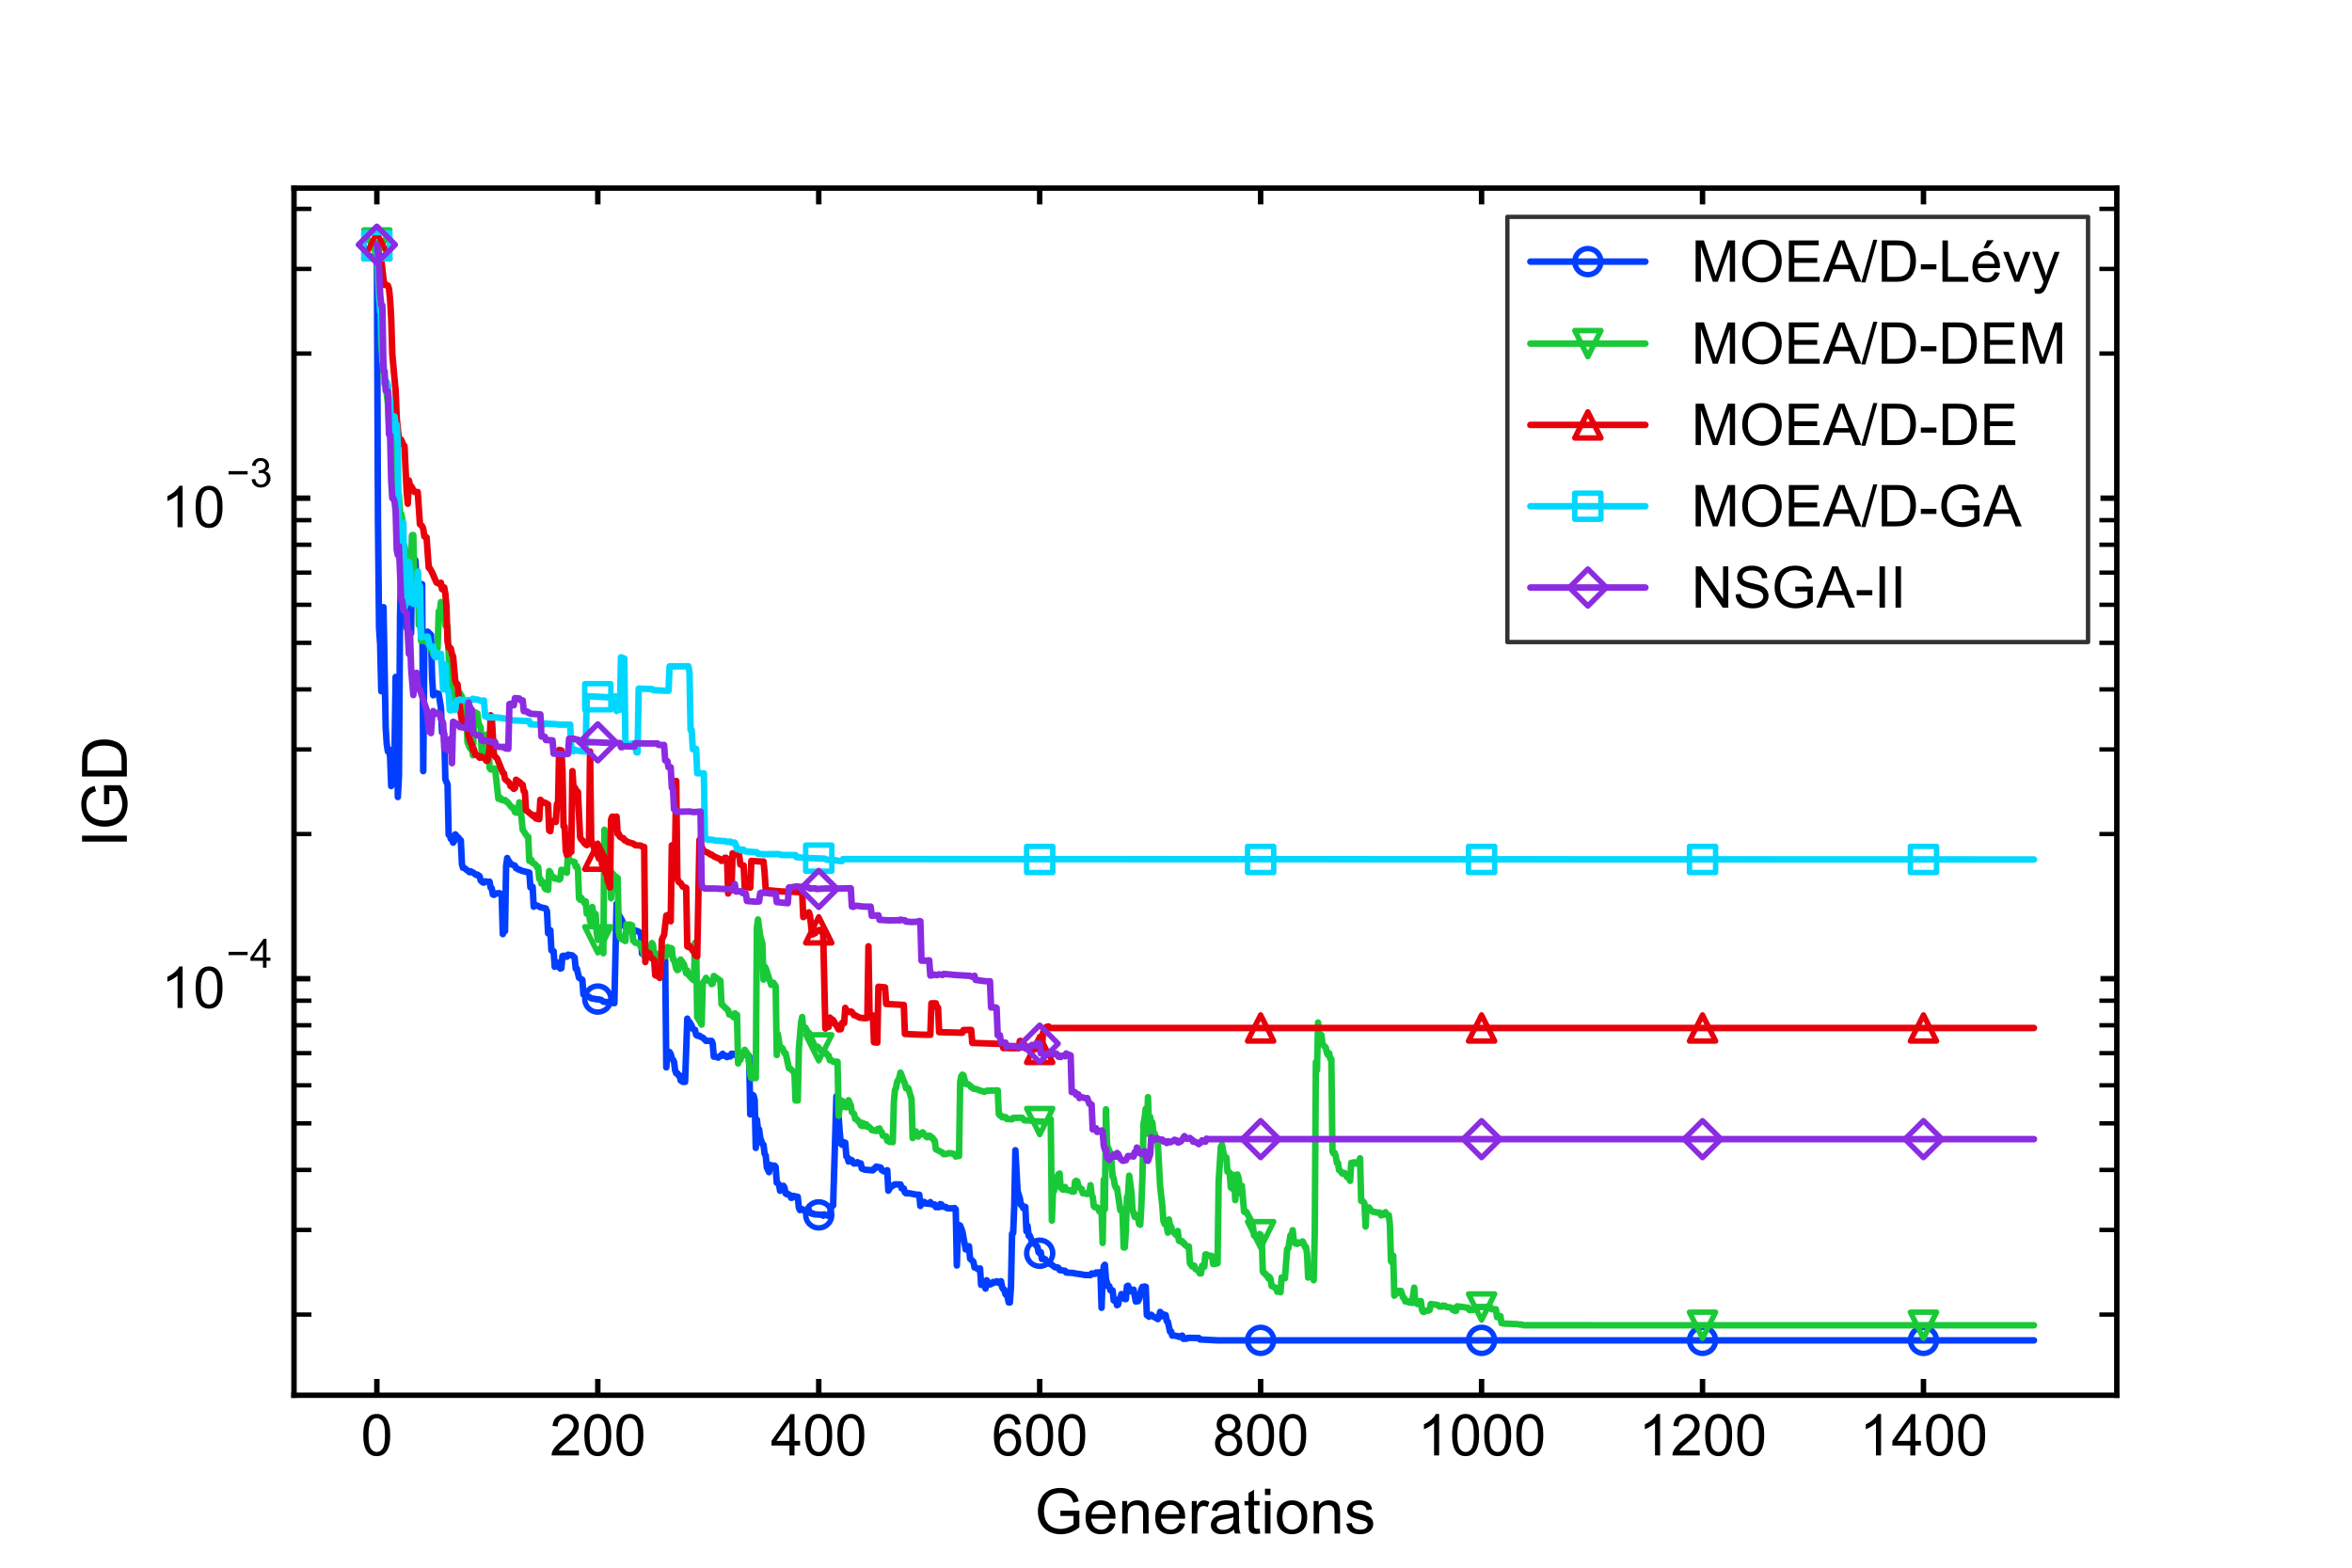 <?xml version="1.0" encoding="utf-8" standalone="no"?>
<!DOCTYPE svg PUBLIC "-//W3C//DTD SVG 1.1//EN"
  "http://www.w3.org/Graphics/SVG/1.1/DTD/svg11.dtd">
<!-- Created with matplotlib (https://matplotlib.org/) -->
<svg height="288pt" version="1.1" viewBox="0 0 432 288" width="432pt" xmlns="http://www.w3.org/2000/svg" xmlns:xlink="http://www.w3.org/1999/xlink">
 <defs>
  <style type="text/css">
*{stroke-linecap:butt;stroke-linejoin:round;}
  </style>
 </defs>
 <g id="figure_1">
  <g id="patch_1">
   <path d="M 0 288 
L 432 288 
L 432 0 
L 0 0 
z
" style="fill:#ffffff;"/>
  </g>
  <g id="axes_1">
   <g id="patch_2">
    <path d="M 54 256.32 
L 388.8 256.32 
L 388.8 34.56 
L 54 34.56 
z
" style="fill:#ffffff;"/>
   </g>
   <g id="matplotlib.axis_1">
    <g id="xtick_1">
     <g id="line2d_1">
      <defs>
       <path d="M 0 0 
L 0 -3 
" id="m36bb1b21fc" style="stroke:#000000;"/>
      </defs>
      <g>
       <use style="stroke:#000000;" x="69.218" xlink:href="#m36bb1b21fc" y="256.32"/>
      </g>
     </g>
     <g id="line2d_2">
      <defs>
       <path d="M 0 0 
L 0 3 
" id="m64e992fdfb" style="stroke:#000000;"/>
      </defs>
      <g>
       <use style="stroke:#000000;" x="69.218" xlink:href="#m64e992fdfb" y="34.56"/>
      </g>
     </g>
     <g id="text_1">
      <!-- 0 -->
      <defs>
       <path d="M 4.156 35.297 
Q 4.156 48 6.766 55.734 
Q 9.375 63.484 14.516 67.672 
Q 19.672 71.875 27.484 71.875 
Q 33.25 71.875 37.594 69.547 
Q 41.938 67.234 44.766 62.859 
Q 47.609 58.5 49.219 52.219 
Q 50.828 45.953 50.828 35.297 
Q 50.828 22.703 48.234 14.969 
Q 45.656 7.234 40.5 3 
Q 35.359 -1.219 27.484 -1.219 
Q 17.141 -1.219 11.234 6.203 
Q 4.156 15.141 4.156 35.297 
z
M 13.188 35.297 
Q 13.188 17.672 17.312 11.828 
Q 21.438 6 27.484 6 
Q 33.547 6 37.672 11.859 
Q 41.797 17.719 41.797 35.297 
Q 41.797 52.984 37.672 58.781 
Q 33.547 64.594 27.391 64.594 
Q 21.344 64.594 17.719 59.469 
Q 13.188 52.938 13.188 35.297 
z
" id="ArialMT-48"/>
      </defs>
      <g transform="translate(66.282 267.379)scale(0.106 -0.106)">
       <use xlink:href="#ArialMT-48"/>
      </g>
     </g>
    </g>
    <g id="xtick_2">
     <g id="line2d_3">
      <g>
       <use style="stroke:#000000;" x="109.8" xlink:href="#m36bb1b21fc" y="256.32"/>
      </g>
     </g>
     <g id="line2d_4">
      <g>
       <use style="stroke:#000000;" x="109.8" xlink:href="#m64e992fdfb" y="34.56"/>
      </g>
     </g>
     <g id="text_2">
      <!-- 200 -->
      <defs>
       <path d="M 50.344 8.453 
L 50.344 0 
L 3.031 0 
Q 2.938 3.172 4.047 6.109 
Q 5.859 10.938 9.828 15.625 
Q 13.812 20.312 21.344 26.469 
Q 33.016 36.031 37.109 41.625 
Q 41.219 47.219 41.219 52.203 
Q 41.219 57.422 37.469 61 
Q 33.734 64.594 27.734 64.594 
Q 21.391 64.594 17.578 60.781 
Q 13.766 56.984 13.719 50.25 
L 4.688 51.172 
Q 5.609 61.281 11.656 66.578 
Q 17.719 71.875 27.938 71.875 
Q 38.234 71.875 44.234 66.156 
Q 50.25 60.453 50.25 52 
Q 50.25 47.703 48.484 43.547 
Q 46.734 39.406 42.656 34.812 
Q 38.578 30.219 29.109 22.219 
Q 21.188 15.578 18.938 13.203 
Q 16.703 10.844 15.234 8.453 
z
" id="ArialMT-50"/>
      </defs>
      <g transform="translate(100.991 267.379)scale(0.106 -0.106)">
       <use xlink:href="#ArialMT-50"/>
       <use x="55.615" xlink:href="#ArialMT-48"/>
       <use x="111.23" xlink:href="#ArialMT-48"/>
      </g>
     </g>
    </g>
    <g id="xtick_3">
     <g id="line2d_5">
      <g>
       <use style="stroke:#000000;" x="150.382" xlink:href="#m36bb1b21fc" y="256.32"/>
      </g>
     </g>
     <g id="line2d_6">
      <g>
       <use style="stroke:#000000;" x="150.382" xlink:href="#m64e992fdfb" y="34.56"/>
      </g>
     </g>
     <g id="text_3">
      <!-- 400 -->
      <defs>
       <path d="M 32.328 0 
L 32.328 17.141 
L 1.266 17.141 
L 1.266 25.203 
L 33.938 71.578 
L 41.109 71.578 
L 41.109 25.203 
L 50.781 25.203 
L 50.781 17.141 
L 41.109 17.141 
L 41.109 0 
z
M 32.328 25.203 
L 32.328 57.469 
L 9.906 25.203 
z
" id="ArialMT-52"/>
      </defs>
      <g transform="translate(141.573 267.379)scale(0.106 -0.106)">
       <use xlink:href="#ArialMT-52"/>
       <use x="55.615" xlink:href="#ArialMT-48"/>
       <use x="111.23" xlink:href="#ArialMT-48"/>
      </g>
     </g>
    </g>
    <g id="xtick_4">
     <g id="line2d_7">
      <g>
       <use style="stroke:#000000;" x="190.964" xlink:href="#m36bb1b21fc" y="256.32"/>
      </g>
     </g>
     <g id="line2d_8">
      <g>
       <use style="stroke:#000000;" x="190.964" xlink:href="#m64e992fdfb" y="34.56"/>
      </g>
     </g>
     <g id="text_4">
      <!-- 600 -->
      <defs>
       <path d="M 49.75 54.047 
L 41.016 53.375 
Q 39.844 58.547 37.703 60.891 
Q 34.125 64.656 28.906 64.656 
Q 24.703 64.656 21.531 62.312 
Q 17.391 59.281 14.984 53.469 
Q 12.594 47.656 12.5 36.922 
Q 15.672 41.75 20.266 44.094 
Q 24.859 46.438 29.891 46.438 
Q 38.672 46.438 44.844 39.969 
Q 51.031 33.5 51.031 23.25 
Q 51.031 16.5 48.125 10.719 
Q 45.219 4.938 40.141 1.859 
Q 35.062 -1.219 28.609 -1.219 
Q 17.625 -1.219 10.688 6.859 
Q 3.766 14.938 3.766 33.5 
Q 3.766 54.25 11.422 63.672 
Q 18.109 71.875 29.438 71.875 
Q 37.891 71.875 43.281 67.141 
Q 48.688 62.406 49.75 54.047 
z
M 13.875 23.188 
Q 13.875 18.656 15.797 14.5 
Q 17.719 10.359 21.188 8.172 
Q 24.656 6 28.469 6 
Q 34.031 6 38.031 10.484 
Q 42.047 14.984 42.047 22.703 
Q 42.047 30.125 38.078 34.391 
Q 34.125 38.672 28.125 38.672 
Q 22.172 38.672 18.016 34.391 
Q 13.875 30.125 13.875 23.188 
z
" id="ArialMT-54"/>
      </defs>
      <g transform="translate(182.155 267.379)scale(0.106 -0.106)">
       <use xlink:href="#ArialMT-54"/>
       <use x="55.615" xlink:href="#ArialMT-48"/>
       <use x="111.23" xlink:href="#ArialMT-48"/>
      </g>
     </g>
    </g>
    <g id="xtick_5">
     <g id="line2d_9">
      <g>
       <use style="stroke:#000000;" x="231.545" xlink:href="#m36bb1b21fc" y="256.32"/>
      </g>
     </g>
     <g id="line2d_10">
      <g>
       <use style="stroke:#000000;" x="231.545" xlink:href="#m64e992fdfb" y="34.56"/>
      </g>
     </g>
     <g id="text_5">
      <!-- 800 -->
      <defs>
       <path d="M 17.672 38.812 
Q 12.203 40.828 9.562 44.531 
Q 6.938 48.25 6.938 53.422 
Q 6.938 61.234 12.547 66.547 
Q 18.172 71.875 27.484 71.875 
Q 36.859 71.875 42.578 66.422 
Q 48.297 60.984 48.297 53.172 
Q 48.297 48.188 45.672 44.5 
Q 43.062 40.828 37.75 38.812 
Q 44.344 36.672 47.781 31.875 
Q 51.219 27.094 51.219 20.453 
Q 51.219 11.281 44.719 5.031 
Q 38.234 -1.219 27.641 -1.219 
Q 17.047 -1.219 10.547 5.047 
Q 4.047 11.328 4.047 20.703 
Q 4.047 27.688 7.594 32.391 
Q 11.141 37.109 17.672 38.812 
z
M 15.922 53.719 
Q 15.922 48.641 19.188 45.406 
Q 22.469 42.188 27.688 42.188 
Q 32.766 42.188 36.016 45.375 
Q 39.266 48.578 39.266 53.219 
Q 39.266 58.062 35.906 61.359 
Q 32.562 64.656 27.594 64.656 
Q 22.562 64.656 19.234 61.422 
Q 15.922 58.203 15.922 53.719 
z
M 13.094 20.656 
Q 13.094 16.891 14.875 13.375 
Q 16.656 9.859 20.172 7.922 
Q 23.688 6 27.734 6 
Q 34.031 6 38.125 10.047 
Q 42.234 14.109 42.234 20.359 
Q 42.234 26.703 38.016 30.859 
Q 33.797 35.016 27.438 35.016 
Q 21.234 35.016 17.156 30.906 
Q 13.094 26.812 13.094 20.656 
z
" id="ArialMT-56"/>
      </defs>
      <g transform="translate(222.737 267.379)scale(0.106 -0.106)">
       <use xlink:href="#ArialMT-56"/>
       <use x="55.615" xlink:href="#ArialMT-48"/>
       <use x="111.23" xlink:href="#ArialMT-48"/>
      </g>
     </g>
    </g>
    <g id="xtick_6">
     <g id="line2d_11">
      <g>
       <use style="stroke:#000000;" x="272.127" xlink:href="#m36bb1b21fc" y="256.32"/>
      </g>
     </g>
     <g id="line2d_12">
      <g>
       <use style="stroke:#000000;" x="272.127" xlink:href="#m64e992fdfb" y="34.56"/>
      </g>
     </g>
     <g id="text_6">
      <!-- 1000 -->
      <defs>
       <path d="M 37.25 0 
L 28.469 0 
L 28.469 56 
Q 25.297 52.984 20.141 49.953 
Q 14.984 46.922 10.891 45.406 
L 10.891 53.906 
Q 18.266 57.375 23.781 62.297 
Q 29.297 67.234 31.594 71.875 
L 37.25 71.875 
z
" id="ArialMT-49"/>
      </defs>
      <g transform="translate(260.383 267.379)scale(0.106 -0.106)">
       <use xlink:href="#ArialMT-49"/>
       <use x="55.615" xlink:href="#ArialMT-48"/>
       <use x="111.23" xlink:href="#ArialMT-48"/>
       <use x="166.846" xlink:href="#ArialMT-48"/>
      </g>
     </g>
    </g>
    <g id="xtick_7">
     <g id="line2d_13">
      <g>
       <use style="stroke:#000000;" x="312.709" xlink:href="#m36bb1b21fc" y="256.32"/>
      </g>
     </g>
     <g id="line2d_14">
      <g>
       <use style="stroke:#000000;" x="312.709" xlink:href="#m64e992fdfb" y="34.56"/>
      </g>
     </g>
     <g id="text_7">
      <!-- 1200 -->
      <g transform="translate(300.964 267.379)scale(0.106 -0.106)">
       <use xlink:href="#ArialMT-49"/>
       <use x="55.615" xlink:href="#ArialMT-50"/>
       <use x="111.23" xlink:href="#ArialMT-48"/>
       <use x="166.846" xlink:href="#ArialMT-48"/>
      </g>
     </g>
    </g>
    <g id="xtick_8">
     <g id="line2d_15">
      <g>
       <use style="stroke:#000000;" x="353.291" xlink:href="#m36bb1b21fc" y="256.32"/>
      </g>
     </g>
     <g id="line2d_16">
      <g>
       <use style="stroke:#000000;" x="353.291" xlink:href="#m64e992fdfb" y="34.56"/>
      </g>
     </g>
     <g id="text_8">
      <!-- 1400 -->
      <g transform="translate(341.546 267.379)scale(0.106 -0.106)">
       <use xlink:href="#ArialMT-49"/>
       <use x="55.615" xlink:href="#ArialMT-52"/>
       <use x="111.23" xlink:href="#ArialMT-48"/>
       <use x="166.846" xlink:href="#ArialMT-48"/>
      </g>
     </g>
    </g>
    <g id="text_9">
     <!-- Generations -->
     <defs>
      <path d="M 41.219 28.078 
L 41.219 36.469 
L 71.531 36.531 
L 71.531 9.969 
Q 64.547 4.391 57.125 1.578 
Q 49.703 -1.219 41.891 -1.219 
Q 31.344 -1.219 22.719 3.297 
Q 14.109 7.812 9.719 16.359 
Q 5.328 24.906 5.328 35.453 
Q 5.328 45.906 9.688 54.953 
Q 14.062 64.016 22.266 68.406 
Q 30.469 72.797 41.156 72.797 
Q 48.922 72.797 55.188 70.281 
Q 61.469 67.781 65.031 63.281 
Q 68.609 58.797 70.453 51.562 
L 61.922 49.219 
Q 60.297 54.688 57.906 57.812 
Q 55.516 60.938 51.062 62.812 
Q 46.625 64.703 41.219 64.703 
Q 34.719 64.703 29.984 62.719 
Q 25.25 60.75 22.344 57.516 
Q 19.438 54.297 17.828 50.438 
Q 15.094 43.797 15.094 36.031 
Q 15.094 26.469 18.391 20.016 
Q 21.688 13.578 27.984 10.453 
Q 34.281 7.328 41.359 7.328 
Q 47.516 7.328 53.375 9.688 
Q 59.234 12.062 62.25 14.75 
L 62.25 28.078 
z
" id="ArialMT-71"/>
      <path d="M 42.094 16.703 
L 51.172 15.578 
Q 49.031 7.625 43.219 3.219 
Q 37.406 -1.172 28.375 -1.172 
Q 17 -1.172 10.328 5.828 
Q 3.656 12.844 3.656 25.484 
Q 3.656 38.578 10.391 45.797 
Q 17.141 53.031 27.875 53.031 
Q 38.281 53.031 44.875 45.953 
Q 51.469 38.875 51.469 26.031 
Q 51.469 25.25 51.422 23.688 
L 12.75 23.688 
Q 13.234 15.141 17.578 10.594 
Q 21.922 6.062 28.422 6.062 
Q 33.25 6.062 36.672 8.594 
Q 40.094 11.141 42.094 16.703 
z
M 13.234 30.906 
L 42.188 30.906 
Q 41.609 37.453 38.875 40.719 
Q 34.672 45.797 27.984 45.797 
Q 21.922 45.797 17.797 41.75 
Q 13.672 37.703 13.234 30.906 
z
" id="ArialMT-101"/>
      <path d="M 6.594 0 
L 6.594 51.859 
L 14.5 51.859 
L 14.5 44.484 
Q 20.219 53.031 31 53.031 
Q 35.688 53.031 39.625 51.344 
Q 43.562 49.656 45.516 46.922 
Q 47.469 44.188 48.25 40.438 
Q 48.734 37.984 48.734 31.891 
L 48.734 0 
L 39.938 0 
L 39.938 31.547 
Q 39.938 36.922 38.906 39.578 
Q 37.891 42.234 35.281 43.812 
Q 32.672 45.406 29.156 45.406 
Q 23.531 45.406 19.453 41.844 
Q 15.375 38.281 15.375 28.328 
L 15.375 0 
z
" id="ArialMT-110"/>
      <path d="M 6.5 0 
L 6.5 51.859 
L 14.406 51.859 
L 14.406 44 
Q 17.438 49.516 20 51.266 
Q 22.562 53.031 25.641 53.031 
Q 30.078 53.031 34.672 50.203 
L 31.641 42.047 
Q 28.422 43.953 25.203 43.953 
Q 22.312 43.953 20.016 42.219 
Q 17.719 40.484 16.75 37.406 
Q 15.281 32.719 15.281 27.156 
L 15.281 0 
z
" id="ArialMT-114"/>
      <path d="M 40.438 6.391 
Q 35.547 2.25 31.031 0.531 
Q 26.516 -1.172 21.344 -1.172 
Q 12.797 -1.172 8.203 3 
Q 3.609 7.172 3.609 13.672 
Q 3.609 17.484 5.344 20.625 
Q 7.078 23.781 9.891 25.688 
Q 12.703 27.594 16.219 28.562 
Q 18.797 29.25 24.031 29.891 
Q 34.672 31.156 39.703 32.906 
Q 39.75 34.719 39.75 35.203 
Q 39.75 40.578 37.25 42.781 
Q 33.891 45.75 27.25 45.75 
Q 21.047 45.75 18.094 43.578 
Q 15.141 41.406 13.719 35.891 
L 5.125 37.062 
Q 6.297 42.578 8.984 45.969 
Q 11.672 49.359 16.75 51.188 
Q 21.828 53.031 28.516 53.031 
Q 35.156 53.031 39.297 51.469 
Q 43.453 49.906 45.406 47.531 
Q 47.359 45.172 48.141 41.547 
Q 48.578 39.312 48.578 33.453 
L 48.578 21.734 
Q 48.578 9.469 49.141 6.219 
Q 49.703 2.984 51.375 0 
L 42.188 0 
Q 40.828 2.734 40.438 6.391 
z
M 39.703 26.031 
Q 34.906 24.078 25.344 22.703 
Q 19.922 21.922 17.672 20.938 
Q 15.438 19.969 14.203 18.094 
Q 12.984 16.219 12.984 13.922 
Q 12.984 10.406 15.641 8.062 
Q 18.312 5.719 23.438 5.719 
Q 28.516 5.719 32.469 7.938 
Q 36.422 10.156 38.281 14.016 
Q 39.703 17 39.703 22.797 
z
" id="ArialMT-97"/>
      <path d="M 25.781 7.859 
L 27.047 0.094 
Q 23.344 -0.688 20.406 -0.688 
Q 15.625 -0.688 12.984 0.828 
Q 10.359 2.344 9.281 4.812 
Q 8.203 7.281 8.203 15.188 
L 8.203 45.016 
L 1.766 45.016 
L 1.766 51.859 
L 8.203 51.859 
L 8.203 64.703 
L 16.938 69.969 
L 16.938 51.859 
L 25.781 51.859 
L 25.781 45.016 
L 16.938 45.016 
L 16.938 14.703 
Q 16.938 10.938 17.406 9.859 
Q 17.875 8.797 18.922 8.156 
Q 19.969 7.516 21.922 7.516 
Q 23.391 7.516 25.781 7.859 
z
" id="ArialMT-116"/>
      <path d="M 6.641 61.469 
L 6.641 71.578 
L 15.438 71.578 
L 15.438 61.469 
z
M 6.641 0 
L 6.641 51.859 
L 15.438 51.859 
L 15.438 0 
z
" id="ArialMT-105"/>
      <path d="M 3.328 25.922 
Q 3.328 40.328 11.328 47.266 
Q 18.016 53.031 27.641 53.031 
Q 38.328 53.031 45.109 46.016 
Q 51.906 39.016 51.906 26.656 
Q 51.906 16.656 48.906 10.906 
Q 45.906 5.172 40.156 2 
Q 34.422 -1.172 27.641 -1.172 
Q 16.75 -1.172 10.031 5.812 
Q 3.328 12.797 3.328 25.922 
z
M 12.359 25.922 
Q 12.359 15.969 16.703 11.016 
Q 21.047 6.062 27.641 6.062 
Q 34.188 6.062 38.531 11.031 
Q 42.875 16.016 42.875 26.219 
Q 42.875 35.844 38.5 40.797 
Q 34.125 45.75 27.641 45.75 
Q 21.047 45.75 16.703 40.812 
Q 12.359 35.891 12.359 25.922 
z
" id="ArialMT-111"/>
      <path d="M 3.078 15.484 
L 11.766 16.844 
Q 12.5 11.625 15.844 8.844 
Q 19.188 6.062 25.203 6.062 
Q 31.25 6.062 34.172 8.516 
Q 37.109 10.984 37.109 14.312 
Q 37.109 17.281 34.516 19 
Q 32.719 20.172 25.531 21.969 
Q 15.875 24.422 12.141 26.203 
Q 8.406 27.984 6.469 31.125 
Q 4.547 34.281 4.547 38.094 
Q 4.547 41.547 6.125 44.5 
Q 7.719 47.469 10.453 49.422 
Q 12.5 50.922 16.031 51.969 
Q 19.578 53.031 23.641 53.031 
Q 29.734 53.031 34.344 51.266 
Q 38.969 49.516 41.156 46.5 
Q 43.359 43.5 44.188 38.484 
L 35.594 37.312 
Q 35.016 41.312 32.203 43.547 
Q 29.391 45.797 24.266 45.797 
Q 18.219 45.797 15.625 43.797 
Q 13.031 41.797 13.031 39.109 
Q 13.031 37.406 14.109 36.031 
Q 15.188 34.625 17.484 33.688 
Q 18.797 33.203 25.25 31.453 
Q 34.578 28.953 38.25 27.359 
Q 41.938 25.781 44.031 22.75 
Q 46.141 19.734 46.141 15.234 
Q 46.141 10.844 43.578 6.953 
Q 41.016 3.078 36.172 0.953 
Q 31.344 -1.172 25.25 -1.172 
Q 15.141 -1.172 9.844 3.031 
Q 4.547 7.234 3.078 15.484 
z
" id="ArialMT-115"/>
     </defs>
     <g transform="translate(190.023 281.723)scale(0.115 -0.115)">
      <use xlink:href="#ArialMT-71"/>
      <use x="77.783" xlink:href="#ArialMT-101"/>
      <use x="133.398" xlink:href="#ArialMT-110"/>
      <use x="189.014" xlink:href="#ArialMT-101"/>
      <use x="244.629" xlink:href="#ArialMT-114"/>
      <use x="277.93" xlink:href="#ArialMT-97"/>
      <use x="333.545" xlink:href="#ArialMT-116"/>
      <use x="361.328" xlink:href="#ArialMT-105"/>
      <use x="383.545" xlink:href="#ArialMT-111"/>
      <use x="439.16" xlink:href="#ArialMT-110"/>
      <use x="494.775" xlink:href="#ArialMT-115"/>
     </g>
    </g>
   </g>
   <g id="matplotlib.axis_2">
    <g id="ytick_1">
     <g id="line2d_17">
      <defs>
       <path d="M 0 0 
L 3 0 
" id="m0097246697" style="stroke:#000000;"/>
      </defs>
      <g>
       <use style="stroke:#000000;" x="54" xlink:href="#m0097246697" y="179.798"/>
      </g>
     </g>
     <g id="line2d_18">
      <defs>
       <path d="M 0 0 
L -3 0 
" id="m617ce8cc63" style="stroke:#000000;"/>
      </defs>
      <g>
       <use style="stroke:#000000;" x="388.8" xlink:href="#m617ce8cc63" y="179.798"/>
      </g>
     </g>
     <g id="text_10">
      <!-- $\mathdefault{10^{-4}}$ -->
      <defs>
       <path d="M 52.828 31.203 
L 5.562 31.203 
L 5.562 39.406 
L 52.828 39.406 
z
" id="ArialMT-8722"/>
      </defs>
      <g transform="translate(29.591 185.19)scale(0.106 -0.106)">
       <use transform="translate(0 0.202)" xlink:href="#ArialMT-49"/>
       <use transform="translate(55.615 0.202)" xlink:href="#ArialMT-48"/>
       <use transform="translate(112.973 69.895)scale(0.7)" xlink:href="#ArialMT-8722"/>
       <use transform="translate(153.852 69.895)scale(0.7)" xlink:href="#ArialMT-52"/>
      </g>
     </g>
    </g>
    <g id="ytick_2">
     <g id="line2d_19">
      <g>
       <use style="stroke:#000000;" x="54" xlink:href="#m0097246697" y="91.521"/>
      </g>
     </g>
     <g id="line2d_20">
      <g>
       <use style="stroke:#000000;" x="388.8" xlink:href="#m617ce8cc63" y="91.521"/>
      </g>
     </g>
     <g id="text_11">
      <!-- $\mathdefault{10^{-3}}$ -->
      <defs>
       <path d="M 4.203 18.891 
L 12.984 20.062 
Q 14.5 12.594 18.141 9.297 
Q 21.781 6 27 6 
Q 33.203 6 37.469 10.297 
Q 41.75 14.594 41.75 20.953 
Q 41.75 27 37.797 30.922 
Q 33.844 34.859 27.734 34.859 
Q 25.25 34.859 21.531 33.891 
L 22.516 41.609 
Q 23.391 41.5 23.922 41.5 
Q 29.547 41.5 34.031 44.422 
Q 38.531 47.359 38.531 53.469 
Q 38.531 58.297 35.25 61.469 
Q 31.984 64.656 26.812 64.656 
Q 21.688 64.656 18.266 61.422 
Q 14.844 58.203 13.875 51.766 
L 5.078 53.328 
Q 6.688 62.156 12.391 67.016 
Q 18.109 71.875 26.609 71.875 
Q 32.469 71.875 37.391 69.359 
Q 42.328 66.844 44.938 62.5 
Q 47.562 58.156 47.562 53.266 
Q 47.562 48.641 45.062 44.828 
Q 42.578 41.016 37.703 38.766 
Q 44.047 37.312 47.562 32.688 
Q 51.078 28.078 51.078 21.141 
Q 51.078 11.766 44.234 5.25 
Q 37.406 -1.266 26.953 -1.266 
Q 17.531 -1.266 11.297 4.344 
Q 5.078 9.969 4.203 18.891 
z
" id="ArialMT-51"/>
      </defs>
      <g transform="translate(29.591 96.966)scale(0.106 -0.106)">
       <use transform="translate(0 0.994)" xlink:href="#ArialMT-49"/>
       <use transform="translate(55.615 0.994)" xlink:href="#ArialMT-48"/>
       <use transform="translate(112.973 70.688)scale(0.7)" xlink:href="#ArialMT-8722"/>
       <use transform="translate(153.852 70.688)scale(0.7)" xlink:href="#ArialMT-51"/>
      </g>
     </g>
    </g>
    <g id="ytick_3">
     <g id="line2d_21">
      <defs>
       <path d="M 0 0 
L 3.2 0 
" id="m11e6158951" style="stroke:#000000;stroke-width:0.8;"/>
      </defs>
      <g>
       <use style="stroke:#000000;stroke-width:0.8;" x="54" xlink:href="#m11e6158951" y="241.5"/>
      </g>
     </g>
     <g id="line2d_22">
      <defs>
       <path d="M 0 0 
L -3.2 0 
" id="medd8e18995" style="stroke:#000000;stroke-width:0.8;"/>
      </defs>
      <g>
       <use style="stroke:#000000;stroke-width:0.8;" x="388.8" xlink:href="#medd8e18995" y="241.5"/>
      </g>
     </g>
    </g>
    <g id="ytick_4">
     <g id="line2d_23">
      <g>
       <use style="stroke:#000000;stroke-width:0.8;" x="54" xlink:href="#m11e6158951" y="225.955"/>
      </g>
     </g>
     <g id="line2d_24">
      <g>
       <use style="stroke:#000000;stroke-width:0.8;" x="388.8" xlink:href="#medd8e18995" y="225.955"/>
      </g>
     </g>
    </g>
    <g id="ytick_5">
     <g id="line2d_25">
      <g>
       <use style="stroke:#000000;stroke-width:0.8;" x="54" xlink:href="#m11e6158951" y="214.926"/>
      </g>
     </g>
     <g id="line2d_26">
      <g>
       <use style="stroke:#000000;stroke-width:0.8;" x="388.8" xlink:href="#medd8e18995" y="214.926"/>
      </g>
     </g>
    </g>
    <g id="ytick_6">
     <g id="line2d_27">
      <g>
       <use style="stroke:#000000;stroke-width:0.8;" x="54" xlink:href="#m11e6158951" y="206.371"/>
      </g>
     </g>
     <g id="line2d_28">
      <g>
       <use style="stroke:#000000;stroke-width:0.8;" x="388.8" xlink:href="#medd8e18995" y="206.371"/>
      </g>
     </g>
    </g>
    <g id="ytick_7">
     <g id="line2d_29">
      <g>
       <use style="stroke:#000000;stroke-width:0.8;" x="54" xlink:href="#m11e6158951" y="199.382"/>
      </g>
     </g>
     <g id="line2d_30">
      <g>
       <use style="stroke:#000000;stroke-width:0.8;" x="388.8" xlink:href="#medd8e18995" y="199.382"/>
      </g>
     </g>
    </g>
    <g id="ytick_8">
     <g id="line2d_31">
      <g>
       <use style="stroke:#000000;stroke-width:0.8;" x="54" xlink:href="#m11e6158951" y="193.472"/>
      </g>
     </g>
     <g id="line2d_32">
      <g>
       <use style="stroke:#000000;stroke-width:0.8;" x="388.8" xlink:href="#medd8e18995" y="193.472"/>
      </g>
     </g>
    </g>
    <g id="ytick_9">
     <g id="line2d_33">
      <g>
       <use style="stroke:#000000;stroke-width:0.8;" x="54" xlink:href="#m11e6158951" y="188.352"/>
      </g>
     </g>
     <g id="line2d_34">
      <g>
       <use style="stroke:#000000;stroke-width:0.8;" x="388.8" xlink:href="#medd8e18995" y="188.352"/>
      </g>
     </g>
    </g>
    <g id="ytick_10">
     <g id="line2d_35">
      <g>
       <use style="stroke:#000000;stroke-width:0.8;" x="54" xlink:href="#m11e6158951" y="183.837"/>
      </g>
     </g>
     <g id="line2d_36">
      <g>
       <use style="stroke:#000000;stroke-width:0.8;" x="388.8" xlink:href="#medd8e18995" y="183.837"/>
      </g>
     </g>
    </g>
    <g id="ytick_11">
     <g id="line2d_37">
      <g>
       <use style="stroke:#000000;stroke-width:0.8;" x="54" xlink:href="#m11e6158951" y="153.224"/>
      </g>
     </g>
     <g id="line2d_38">
      <g>
       <use style="stroke:#000000;stroke-width:0.8;" x="388.8" xlink:href="#medd8e18995" y="153.224"/>
      </g>
     </g>
    </g>
    <g id="ytick_12">
     <g id="line2d_39">
      <g>
       <use style="stroke:#000000;stroke-width:0.8;" x="54" xlink:href="#m11e6158951" y="137.679"/>
      </g>
     </g>
     <g id="line2d_40">
      <g>
       <use style="stroke:#000000;stroke-width:0.8;" x="388.8" xlink:href="#medd8e18995" y="137.679"/>
      </g>
     </g>
    </g>
    <g id="ytick_13">
     <g id="line2d_41">
      <g>
       <use style="stroke:#000000;stroke-width:0.8;" x="54" xlink:href="#m11e6158951" y="126.65"/>
      </g>
     </g>
     <g id="line2d_42">
      <g>
       <use style="stroke:#000000;stroke-width:0.8;" x="388.8" xlink:href="#medd8e18995" y="126.65"/>
      </g>
     </g>
    </g>
    <g id="ytick_14">
     <g id="line2d_43">
      <g>
       <use style="stroke:#000000;stroke-width:0.8;" x="54" xlink:href="#m11e6158951" y="118.095"/>
      </g>
     </g>
     <g id="line2d_44">
      <g>
       <use style="stroke:#000000;stroke-width:0.8;" x="388.8" xlink:href="#medd8e18995" y="118.095"/>
      </g>
     </g>
    </g>
    <g id="ytick_15">
     <g id="line2d_45">
      <g>
       <use style="stroke:#000000;stroke-width:0.8;" x="54" xlink:href="#m11e6158951" y="111.105"/>
      </g>
     </g>
     <g id="line2d_46">
      <g>
       <use style="stroke:#000000;stroke-width:0.8;" x="388.8" xlink:href="#medd8e18995" y="111.105"/>
      </g>
     </g>
    </g>
    <g id="ytick_16">
     <g id="line2d_47">
      <g>
       <use style="stroke:#000000;stroke-width:0.8;" x="54" xlink:href="#m11e6158951" y="105.195"/>
      </g>
     </g>
     <g id="line2d_48">
      <g>
       <use style="stroke:#000000;stroke-width:0.8;" x="388.8" xlink:href="#medd8e18995" y="105.195"/>
      </g>
     </g>
    </g>
    <g id="ytick_17">
     <g id="line2d_49">
      <g>
       <use style="stroke:#000000;stroke-width:0.8;" x="54" xlink:href="#m11e6158951" y="100.076"/>
      </g>
     </g>
     <g id="line2d_50">
      <g>
       <use style="stroke:#000000;stroke-width:0.8;" x="388.8" xlink:href="#medd8e18995" y="100.076"/>
      </g>
     </g>
    </g>
    <g id="ytick_18">
     <g id="line2d_51">
      <g>
       <use style="stroke:#000000;stroke-width:0.8;" x="54" xlink:href="#m11e6158951" y="95.56"/>
      </g>
     </g>
     <g id="line2d_52">
      <g>
       <use style="stroke:#000000;stroke-width:0.8;" x="388.8" xlink:href="#medd8e18995" y="95.56"/>
      </g>
     </g>
    </g>
    <g id="ytick_19">
     <g id="line2d_53">
      <g>
       <use style="stroke:#000000;stroke-width:0.8;" x="54" xlink:href="#m11e6158951" y="64.947"/>
      </g>
     </g>
     <g id="line2d_54">
      <g>
       <use style="stroke:#000000;stroke-width:0.8;" x="388.8" xlink:href="#medd8e18995" y="64.947"/>
      </g>
     </g>
    </g>
    <g id="ytick_20">
     <g id="line2d_55">
      <g>
       <use style="stroke:#000000;stroke-width:0.8;" x="54" xlink:href="#m11e6158951" y="49.403"/>
      </g>
     </g>
     <g id="line2d_56">
      <g>
       <use style="stroke:#000000;stroke-width:0.8;" x="388.8" xlink:href="#medd8e18995" y="49.403"/>
      </g>
     </g>
    </g>
    <g id="ytick_21">
     <g id="line2d_57">
      <g>
       <use style="stroke:#000000;stroke-width:0.8;" x="54" xlink:href="#m11e6158951" y="38.373"/>
      </g>
     </g>
     <g id="line2d_58">
      <g>
       <use style="stroke:#000000;stroke-width:0.8;" x="388.8" xlink:href="#medd8e18995" y="38.373"/>
      </g>
     </g>
    </g>
    <g id="text_12">
     <!-- IGD -->
     <defs>
      <path d="M 9.328 0 
L 9.328 71.578 
L 18.797 71.578 
L 18.797 0 
z
" id="ArialMT-73"/>
      <path d="M 7.719 0 
L 7.719 71.578 
L 32.375 71.578 
Q 40.719 71.578 45.125 70.562 
Q 51.266 69.141 55.609 65.438 
Q 61.281 60.641 64.078 53.188 
Q 66.891 45.75 66.891 36.188 
Q 66.891 28.031 64.984 21.734 
Q 63.094 15.438 60.109 11.297 
Q 57.125 7.172 53.578 4.797 
Q 50.047 2.438 45.047 1.219 
Q 40.047 0 33.547 0 
z
M 17.188 8.453 
L 32.469 8.453 
Q 39.547 8.453 43.578 9.766 
Q 47.609 11.078 50 13.484 
Q 53.375 16.844 55.25 22.531 
Q 57.125 28.219 57.125 36.328 
Q 57.125 47.562 53.438 53.594 
Q 49.75 59.625 44.484 61.672 
Q 40.672 63.141 32.234 63.141 
L 17.188 63.141 
z
" id="ArialMT-68"/>
     </defs>
     <g transform="translate(23.302 155.68)rotate(-90)scale(0.115 -0.115)">
      <use xlink:href="#ArialMT-73"/>
      <use x="27.783" xlink:href="#ArialMT-71"/>
      <use x="105.566" xlink:href="#ArialMT-68"/>
     </g>
    </g>
   </g>
   <g id="line2d_59">
    <path clip-path="url(#p67e37943b0)" d="M 69.218 44.899 
L 69.421 95.508 
L 69.624 115.382 
L 69.827 118.369 
L 70.03 126.98 
L 70.233 122.887 
L 70.436 111.542 
L 70.841 133.748 
L 71.044 136.761 
L 71.247 138.039 
L 71.45 137.7 
L 71.653 139.01 
L 71.856 144.401 
L 72.059 138.223 
L 72.262 137.622 
L 72.465 138.197 
L 72.668 124.361 
L 72.871 124.403 
L 73.073 146.415 
L 73.276 142.533 
L 73.479 113.183 
L 73.682 104.026 
L 73.885 104.215 
L 74.088 107.096 
L 74.291 106.589 
L 74.494 109.244 
L 74.697 115.372 
L 74.9 115.447 
L 75.103 116.183 
L 75.508 116.315 
L 75.711 98.352 
L 75.914 102.607 
L 76.117 102.674 
L 76.32 103.004 
L 76.523 107.834 
L 76.726 107.757 
L 76.929 107.008 
L 77.335 107.333 
L 77.537 107.325 
L 77.74 141.663 
L 77.943 118.283 
L 78.146 118.171 
L 78.349 116.113 
L 78.552 116.044 
L 79.161 116.651 
L 79.364 124.377 
L 79.567 127.728 
L 79.769 127.42 
L 79.972 127.456 
L 80.175 127.345 
L 80.581 127.478 
L 80.987 130.01 
L 81.19 134.545 
L 81.393 134.104 
L 81.596 134.836 
L 81.799 143.183 
L 82.204 144.11 
L 82.407 153.345 
L 82.61 153.487 
L 82.813 154.126 
L 83.016 154.118 
L 83.219 154.807 
L 83.422 154.526 
L 83.625 153.278 
L 84.031 153.775 
L 84.233 153.896 
L 84.436 154.264 
L 84.639 154.381 
L 84.842 158.754 
L 85.045 159.425 
L 85.248 159.437 
L 86.263 160.237 
L 86.465 160.063 
L 86.668 160.251 
L 86.871 160.274 
L 87.48 160.744 
L 87.683 160.676 
L 88.089 160.972 
L 88.292 161.753 
L 88.697 162.122 
L 88.9 162.142 
L 89.103 161.917 
L 89.509 161.971 
L 89.712 162.066 
L 89.915 161.973 
L 90.118 163.072 
L 90.321 163.181 
L 90.524 164.332 
L 90.727 164.397 
L 91.132 164.129 
L 91.538 164.113 
L 91.741 164.081 
L 91.944 164.18 
L 92.147 164.441 
L 92.35 171.604 
L 92.553 171.086 
L 92.756 171.045 
L 92.959 159.116 
L 93.161 157.633 
L 93.364 158.176 
L 93.567 158.294 
L 93.77 158.737 
L 94.176 158.876 
L 94.582 159.045 
L 94.785 159.493 
L 94.988 159.549 
L 95.191 159.736 
L 95.393 159.75 
L 95.799 159.961 
L 97.22 160.31 
L 97.423 163.016 
L 97.625 162.864 
L 97.828 162.92 
L 98.031 166.573 
L 98.234 166.29 
L 98.64 166.348 
L 99.249 166.665 
L 100.263 166.903 
L 100.466 167.461 
L 100.669 171.453 
L 100.872 170.969 
L 101.075 170.894 
L 101.278 174.585 
L 101.684 174.742 
L 101.887 177.611 
L 102.089 177.405 
L 102.292 177.468 
L 102.495 176.838 
L 102.698 177.677 
L 102.901 177.92 
L 103.104 177.879 
L 103.307 175.642 
L 103.51 175.573 
L 104.119 175.757 
L 104.321 175.384 
L 105.133 175.521 
L 105.539 175.912 
L 105.742 177.939 
L 105.945 177.932 
L 106.351 179.619 
L 106.959 180.003 
L 107.162 182.704 
L 107.365 182.334 
L 107.568 182.257 
L 107.771 183.02 
L 108.177 183.131 
L 108.583 183.397 
L 109.597 183.576 
L 110.003 183.608 
L 110.409 183.69 
L 110.815 184.017 
L 112.235 184.185 
L 112.641 184.248 
L 112.844 184.288 
L 113.249 166.018 
L 113.452 167.703 
L 114.264 169.101 
L 114.467 169.946 
L 115.887 171.114 
L 116.496 171.138 
L 116.699 170.935 
L 117.308 171.152 
L 117.713 171.612 
L 117.916 175.173 
L 118.322 174.628 
L 118.525 175.106 
L 118.728 175.103 
L 118.931 175.278 
L 119.337 175.382 
L 119.743 175.571 
L 120.148 175.863 
L 120.554 175.963 
L 121.366 175.968 
L 121.975 176.409 
L 122.177 176.449 
L 122.38 196.087 
L 122.583 193.397 
L 122.786 193.181 
L 122.989 193.294 
L 123.192 193.64 
L 123.395 194.433 
L 123.598 194.653 
L 123.801 195.072 
L 124.004 196.649 
L 124.207 197.179 
L 124.409 197.168 
L 124.612 197.55 
L 124.815 197.544 
L 125.018 198.479 
L 125.424 198.751 
L 125.83 198.747 
L 126.236 187.133 
L 126.439 187.635 
L 126.641 187.749 
L 127.047 188.461 
L 127.25 189.011 
L 127.656 189.206 
L 127.859 190.114 
L 128.062 190.261 
L 128.468 190.268 
L 128.671 190.472 
L 129.076 190.618 
L 129.685 191.224 
L 130.7 191.221 
L 130.903 191.698 
L 131.105 194.123 
L 131.308 194.076 
L 131.917 194.298 
L 132.323 193.939 
L 132.526 193.946 
L 132.729 193.586 
L 132.932 193.952 
L 133.337 193.943 
L 133.54 194.207 
L 133.743 194.038 
L 134.149 194.071 
L 134.352 193.586 
L 134.758 193.614 
L 134.961 193.784 
L 136.381 193.904 
L 136.584 193.728 
L 137.396 193.778 
L 137.599 194.013 
L 137.801 204.726 
L 138.004 201.991 
L 138.207 201.129 
L 138.41 201.268 
L 138.613 202.087 
L 138.816 210.882 
L 139.019 205.696 
L 139.222 207.436 
L 139.425 207.474 
L 139.628 209.002 
L 140.033 210.191 
L 140.236 210.312 
L 140.439 211.983 
L 140.642 212.249 
L 140.845 214.475 
L 141.251 215.333 
L 141.454 214.003 
L 141.86 214.149 
L 142.265 214.134 
L 142.468 214.394 
L 142.671 217.279 
L 142.874 217.367 
L 143.077 217.604 
L 143.28 218.754 
L 143.483 218.611 
L 143.889 217.846 
L 144.092 218.208 
L 144.295 219.252 
L 144.497 219.394 
L 144.7 219.324 
L 145.106 219.571 
L 145.309 220.056 
L 145.512 220.022 
L 145.715 219.696 
L 146.527 219.878 
L 146.729 221.889 
L 146.932 222.312 
L 147.338 222.124 
L 147.947 222.57 
L 148.15 222.629 
L 148.353 222.228 
L 148.556 222.241 
L 148.759 222.805 
L 149.164 222.985 
L 149.367 222.94 
L 149.57 223.08 
L 150.991 223.165 
L 151.193 223.329 
L 151.396 223.09 
L 151.802 223.274 
L 152.005 223.223 
L 152.208 223.368 
L 152.411 223.334 
L 152.614 221.971 
L 152.817 221.53 
L 153.02 221.455 
L 153.628 201.4 
L 153.831 202.267 
L 154.237 208.012 
L 154.44 210.069 
L 154.643 210.305 
L 154.846 209.78 
L 155.252 209.927 
L 155.455 212.444 
L 155.657 212.601 
L 155.86 213.39 
L 156.063 212.991 
L 156.469 213.143 
L 156.672 213.594 
L 156.875 213.761 
L 157.078 213.636 
L 157.281 213.709 
L 157.484 213.5 
L 157.687 213.753 
L 158.092 213.72 
L 158.295 214.673 
L 158.904 214.896 
L 160.324 215.008 
L 160.527 214.683 
L 160.73 214.665 
L 160.933 214.312 
L 161.745 214.486 
L 161.948 214.961 
L 162.151 214.995 
L 162.353 215.195 
L 162.759 215.203 
L 162.962 214.982 
L 163.165 218.733 
L 163.571 218.074 
L 164.383 217.573 
L 165.397 217.599 
L 165.6 218.305 
L 165.803 218.241 
L 166.006 218.355 
L 166.209 219.066 
L 166.412 219.222 
L 167.02 219.217 
L 168.238 219.458 
L 168.847 219.491 
L 169.049 221.545 
L 169.252 221.171 
L 169.455 221.132 
L 169.658 220.793 
L 169.861 220.865 
L 170.064 221.097 
L 170.673 221.157 
L 170.876 220.838 
L 171.079 221.229 
L 171.687 221.273 
L 171.89 221.76 
L 172.499 221.757 
L 172.702 221.208 
L 172.905 221.265 
L 173.108 221.683 
L 173.716 221.719 
L 173.919 221.951 
L 174.528 221.996 
L 174.934 221.987 
L 175.34 221.934 
L 175.543 222.175 
L 175.745 232.485 
L 175.948 226.149 
L 176.151 225.051 
L 176.354 225.142 
L 176.76 226.214 
L 177.369 229.529 
L 177.572 229.189 
L 177.775 229.26 
L 177.977 228.943 
L 178.18 231.229 
L 178.789 231.801 
L 178.992 232.847 
L 179.195 232.851 
L 179.601 233.155 
L 180.007 233.024 
L 180.209 236.059 
L 180.615 235.824 
L 180.818 235.901 
L 181.021 236.724 
L 181.224 235.195 
L 181.833 235.977 
L 182.239 235.783 
L 182.441 235.505 
L 182.644 235.625 
L 182.847 235.564 
L 183.05 235.382 
L 183.253 235.423 
L 183.456 235.696 
L 183.659 235.65 
L 183.862 235.378 
L 184.065 236.475 
L 184.268 236.835 
L 184.471 236.915 
L 184.673 237.764 
L 184.876 237.818 
L 185.079 238.363 
L 185.282 239.283 
L 185.485 239.287 
L 185.688 236.349 
L 185.891 226.632 
L 186.094 226.522 
L 186.297 221.434 
L 186.5 211.315 
L 186.905 218.833 
L 187.311 220.096 
L 187.514 221.353 
L 187.717 221.365 
L 187.92 221.929 
L 188.123 221.955 
L 188.326 221.721 
L 188.529 226.195 
L 188.732 225.199 
L 188.935 227.031 
L 189.137 226.977 
L 189.543 228.091 
L 189.746 228.394 
L 189.949 228.358 
L 190.558 229.08 
L 190.761 230.062 
L 190.964 230.23 
L 191.167 230.059 
L 191.369 231.291 
L 191.572 231.179 
L 191.978 231.327 
L 192.384 232.014 
L 192.587 231.941 
L 192.79 232.168 
L 192.993 232.217 
L 193.804 232.819 
L 194.21 232.82 
L 194.413 232.931 
L 194.616 233.319 
L 195.631 233.459 
L 195.833 233.783 
L 197.051 233.849 
L 197.457 233.938 
L 198.471 234.086 
L 199.283 234.229 
L 200.297 234.259 
L 200.5 233.949 
L 201.109 234.026 
L 201.312 233.777 
L 202.124 233.755 
L 202.327 240.255 
L 202.529 234.6 
L 202.732 232.617 
L 202.935 232.352 
L 203.138 235.008 
L 203.544 236.327 
L 203.747 236.289 
L 203.95 237.032 
L 204.356 237.069 
L 204.559 238.907 
L 204.761 238.788 
L 204.964 238.895 
L 205.167 239.787 
L 205.37 239.648 
L 205.573 238.665 
L 205.776 238.368 
L 205.979 237.738 
L 206.588 238.649 
L 206.791 238.661 
L 206.993 236.29 
L 207.196 236.202 
L 207.602 237.206 
L 208.008 237.228 
L 208.211 236.919 
L 208.617 239.104 
L 209.023 239.045 
L 209.225 238.656 
L 209.631 236.862 
L 209.834 236.412 
L 210.037 236.434 
L 210.24 236.338 
L 210.443 236.409 
L 210.646 241.586 
L 211.052 241.893 
L 211.457 241.538 
L 211.863 241.897 
L 212.269 242.086 
L 212.675 242.335 
L 212.878 242.033 
L 213.081 241.012 
L 213.284 241.257 
L 213.487 241.799 
L 213.689 241.477 
L 214.095 241.59 
L 214.298 242.686 
L 214.501 242.817 
L 214.907 244.635 
L 215.11 244.63 
L 215.313 245.376 
L 215.516 245.309 
L 216.124 245.447 
L 216.327 245.453 
L 216.53 245.603 
L 216.733 245.491 
L 216.936 245.56 
L 217.139 245.36 
L 217.342 245.949 
L 217.951 245.927 
L 218.153 245.778 
L 220.183 245.809 
L 220.385 246.07 
L 223.632 246.24 
L 373.582 246.24 
L 373.582 246.24 
" style="fill:none;stroke:#023eff;stroke-linecap:round;stroke-width:1.2;"/>
    <defs>
     <path d="M 0 2.4 
C 0.636 2.4 1.247 2.147 1.697 1.697 
C 2.147 1.247 2.4 0.636 2.4 0 
C 2.4 -0.636 2.147 -1.247 1.697 -1.697 
C 1.247 -2.147 0.636 -2.4 0 -2.4 
C -0.636 -2.4 -1.247 -2.147 -1.697 -1.697 
C -2.147 -1.247 -2.4 -0.636 -2.4 0 
C -2.4 0.636 -2.147 1.247 -1.697 1.697 
C -1.247 2.147 -0.636 2.4 0 2.4 
z
" id="md3b2aaa83e" style="stroke:#023eff;"/>
    </defs>
    <g clip-path="url(#p67e37943b0)">
     <use style="fill-opacity:0;stroke:#023eff;" x="69.218" xlink:href="#md3b2aaa83e" y="44.899"/>
     <use style="fill-opacity:0;stroke:#023eff;" x="109.8" xlink:href="#md3b2aaa83e" y="183.538"/>
     <use style="fill-opacity:0;stroke:#023eff;" x="150.382" xlink:href="#md3b2aaa83e" y="223.184"/>
     <use style="fill-opacity:0;stroke:#023eff;" x="190.964" xlink:href="#md3b2aaa83e" y="230.23"/>
     <use style="fill-opacity:0;stroke:#023eff;" x="231.545" xlink:href="#md3b2aaa83e" y="246.24"/>
     <use style="fill-opacity:0;stroke:#023eff;" x="272.127" xlink:href="#md3b2aaa83e" y="246.24"/>
     <use style="fill-opacity:0;stroke:#023eff;" x="312.709" xlink:href="#md3b2aaa83e" y="246.24"/>
     <use style="fill-opacity:0;stroke:#023eff;" x="353.291" xlink:href="#md3b2aaa83e" y="246.24"/>
    </g>
   </g>
   <g id="line2d_60">
    <path clip-path="url(#p67e37943b0)" d="M 69.218 44.64 
L 69.624 55.268 
L 69.827 55.268 
L 70.03 63.119 
L 70.233 65.296 
L 70.436 68.986 
L 70.639 70.579 
L 70.841 70.687 
L 71.247 74.176 
L 71.45 78.109 
L 71.653 76.315 
L 71.856 77.832 
L 72.059 81.302 
L 72.262 81.058 
L 72.465 82.258 
L 72.668 88.256 
L 73.073 93.261 
L 73.276 90.965 
L 73.479 94.213 
L 73.682 94.397 
L 73.885 95.362 
L 74.088 100.079 
L 74.291 100.224 
L 74.697 102.908 
L 74.9 103.338 
L 75.305 105.126 
L 75.508 105.567 
L 75.711 98.362 
L 75.914 98.308 
L 76.117 108.296 
L 76.32 107.78 
L 76.726 104.976 
L 76.929 114.825 
L 77.132 111.747 
L 77.335 117.714 
L 77.74 117.631 
L 78.146 117.883 
L 78.349 117.488 
L 78.552 117.587 
L 78.755 118.469 
L 78.958 118.781 
L 79.161 119.382 
L 79.364 119.396 
L 79.567 120.113 
L 79.769 120.229 
L 79.972 120.119 
L 80.175 118.902 
L 80.378 119.064 
L 80.581 112.324 
L 80.784 112.326 
L 80.987 110.602 
L 81.19 112.17 
L 81.393 111.999 
L 81.596 112.371 
L 81.799 114.94 
L 82.001 115.076 
L 82.204 115.037 
L 82.61 125.114 
L 82.813 125.739 
L 83.016 127.366 
L 83.422 127.637 
L 83.625 128.622 
L 83.828 128.623 
L 84.031 127.749 
L 84.233 127.802 
L 84.436 127.291 
L 84.842 127.932 
L 85.045 133.314 
L 85.248 129.705 
L 85.451 129.753 
L 85.654 129.645 
L 85.857 136.31 
L 86.263 137.345 
L 86.465 137.571 
L 86.668 137.29 
L 86.871 138.762 
L 87.074 131.568 
L 87.277 130.848 
L 87.48 131.13 
L 87.683 131.064 
L 87.886 132.802 
L 88.292 133.687 
L 88.495 139.181 
L 88.697 139.029 
L 88.9 139.081 
L 89.103 135.1 
L 89.306 134.965 
L 89.509 135.986 
L 89.712 135.816 
L 89.915 141.037 
L 90.118 141.344 
L 90.321 141.366 
L 90.524 141.179 
L 90.929 141.205 
L 91.538 146.73 
L 91.741 146.777 
L 91.944 146.592 
L 92.147 146.961 
L 92.553 147.03 
L 92.756 146.974 
L 92.959 147.254 
L 93.161 147.285 
L 93.77 148.059 
L 93.973 148.321 
L 94.176 148.323 
L 94.379 148.643 
L 94.582 149.185 
L 94.785 149.294 
L 94.988 149.269 
L 95.191 148.683 
L 95.393 147.394 
L 95.596 148.332 
L 96.002 152.427 
L 96.814 153.639 
L 97.017 153.735 
L 97.22 158.154 
L 97.423 157.799 
L 97.625 157.998 
L 97.828 158.523 
L 98.234 158.73 
L 98.437 158.921 
L 98.64 159.34 
L 98.843 159.295 
L 99.046 161.468 
L 99.249 161.453 
L 99.452 162.325 
L 99.655 161.998 
L 99.857 162.239 
L 100.06 163.152 
L 100.263 163.361 
L 100.466 163.36 
L 100.669 163.477 
L 100.872 160.02 
L 101.075 160.219 
L 101.278 160.998 
L 101.684 161.124 
L 101.887 161.397 
L 102.292 161.412 
L 102.698 161.596 
L 102.901 161.43 
L 103.104 159.787 
L 103.51 159.889 
L 103.713 159.961 
L 104.119 160.325 
L 104.321 156.637 
L 104.524 158.036 
L 104.727 158.184 
L 105.336 158.287 
L 105.539 158.378 
L 105.742 159.218 
L 105.945 159.106 
L 106.148 159.653 
L 106.351 165.046 
L 106.553 165.281 
L 106.756 164.921 
L 107.365 165.924 
L 107.568 165.587 
L 107.771 167.86 
L 108.177 167.562 
L 108.38 169.226 
L 108.583 169.619 
L 108.785 166.628 
L 108.988 167.831 
L 109.394 167.908 
L 109.597 171.324 
L 109.8 172.654 
L 110.003 171.545 
L 110.206 171.401 
L 110.409 172.7 
L 110.612 171.737 
L 110.815 175.116 
L 111.017 152.435 
L 111.22 155.406 
L 111.423 154.525 
L 111.829 156.589 
L 112.032 156.656 
L 112.235 165.014 
L 112.438 160.395 
L 112.844 160.864 
L 113.452 161.307 
L 113.655 171.246 
L 113.858 172.15 
L 114.061 172.45 
L 114.873 172.876 
L 115.076 169.812 
L 115.279 170.078 
L 115.684 169.829 
L 115.887 170.025 
L 116.09 169.992 
L 116.293 172.808 
L 116.496 172.937 
L 116.699 173.204 
L 117.308 173.244 
L 117.916 174.33 
L 118.119 174.65 
L 118.322 175.612 
L 118.525 175.673 
L 118.728 174.512 
L 118.931 174.409 
L 119.134 174.517 
L 119.54 173.91 
L 119.743 173.253 
L 119.945 173.569 
L 120.148 175.833 
L 120.351 175.231 
L 120.554 175.199 
L 120.96 176.154 
L 121.366 176.553 
L 121.569 176.161 
L 121.772 174.942 
L 121.975 175.015 
L 122.177 175.599 
L 122.38 175.614 
L 122.583 173.977 
L 122.786 174.111 
L 123.192 174.16 
L 123.395 174.264 
L 123.598 176.253 
L 123.801 176.275 
L 124.207 177.949 
L 124.409 178.222 
L 124.612 178.111 
L 125.018 176.28 
L 125.627 177.177 
L 126.033 178.792 
L 126.236 178.303 
L 126.439 179.079 
L 127.25 179.936 
L 127.453 180.087 
L 127.656 173.199 
L 127.859 173.676 
L 128.062 186.895 
L 128.265 187.17 
L 128.671 187.834 
L 128.873 188.231 
L 129.076 180.572 
L 129.482 180.047 
L 129.685 179.641 
L 129.888 180.085 
L 130.497 180.247 
L 130.7 180.795 
L 130.903 180.702 
L 131.105 179.301 
L 132.12 180.015 
L 132.323 180.173 
L 132.526 184.464 
L 133.743 185.623 
L 133.946 186.378 
L 134.352 186.399 
L 134.758 186.883 
L 134.961 186.155 
L 135.164 186.936 
L 135.367 186.421 
L 135.569 195.366 
L 135.772 194.139 
L 135.975 194.744 
L 136.178 194.113 
L 136.381 193.857 
L 136.787 192.866 
L 137.193 193.449 
L 137.396 193.767 
L 137.801 197.378 
L 138.004 198.044 
L 138.41 198.072 
L 138.816 198.055 
L 139.019 170.462 
L 139.222 168.922 
L 139.628 171.925 
L 140.033 173.322 
L 140.236 179.959 
L 140.439 177.548 
L 140.642 177.848 
L 141.048 179.105 
L 141.657 180.942 
L 142.063 180.538 
L 142.468 181.179 
L 142.671 193.818 
L 142.874 189.974 
L 143.28 192.676 
L 143.686 192.531 
L 144.092 193.487 
L 144.295 193.483 
L 144.903 196.236 
L 145.106 196.284 
L 145.918 197.056 
L 146.121 202.17 
L 146.324 201.94 
L 146.527 202.176 
L 146.729 192.659 
L 147.135 187.841 
L 147.338 186.844 
L 147.541 189.053 
L 147.744 188.705 
L 147.947 188.814 
L 148.353 189.584 
L 148.556 189.704 
L 148.961 190.688 
L 149.57 191.981 
L 149.976 192.495 
L 150.179 192.287 
L 150.382 192.499 
L 150.788 193.07 
L 151.193 193.185 
L 151.396 193.226 
L 151.802 193.509 
L 152.005 193.899 
L 152.208 193.936 
L 152.411 194.775 
L 152.817 194.831 
L 153.02 195.044 
L 153.223 195.095 
L 153.628 195.024 
L 153.831 195.053 
L 154.034 204.979 
L 154.44 202.116 
L 154.846 202.362 
L 155.049 203.324 
L 155.252 203.023 
L 155.455 203.415 
L 155.86 202.125 
L 156.266 203.063 
L 156.469 204.306 
L 156.875 204.641 
L 157.078 205.559 
L 157.484 205.714 
L 157.687 206.088 
L 157.889 206.104 
L 158.092 206.724 
L 158.295 206.852 
L 158.498 206.313 
L 158.701 206.872 
L 159.107 206.547 
L 159.31 206.998 
L 159.513 206.94 
L 159.919 207.285 
L 160.121 207.601 
L 160.933 207.774 
L 161.136 207.447 
L 161.542 207.312 
L 161.745 207.881 
L 161.948 207.963 
L 162.151 208.613 
L 162.556 208.762 
L 162.759 208.742 
L 162.962 209.562 
L 163.165 209.576 
L 163.368 209.79 
L 163.774 209.778 
L 163.977 209.821 
L 164.18 202.514 
L 164.383 200.205 
L 164.585 199.835 
L 164.788 198.682 
L 164.991 198.416 
L 165.194 197.891 
L 165.397 197.049 
L 166.006 198.639 
L 166.209 199.047 
L 166.412 199.92 
L 166.615 200.011 
L 166.817 199.873 
L 167.426 201.934 
L 167.629 209.069 
L 168.035 207.804 
L 168.238 207.862 
L 168.441 208.731 
L 168.644 208.811 
L 169.049 208.29 
L 169.252 208.381 
L 169.455 208.018 
L 170.064 208.724 
L 170.267 208.928 
L 170.673 208.63 
L 170.876 208.707 
L 171.079 209.015 
L 171.281 209.011 
L 171.484 209.416 
L 171.687 209.539 
L 171.89 211.128 
L 172.905 211.646 
L 173.108 211.753 
L 173.311 212.026 
L 173.716 212.041 
L 174.325 211.828 
L 174.934 211.922 
L 175.34 212.037 
L 175.543 212.463 
L 175.948 212.364 
L 176.151 212.371 
L 176.354 198.84 
L 176.557 197.711 
L 176.76 197.432 
L 176.963 197.548 
L 177.369 199.128 
L 177.775 199.146 
L 178.18 199.442 
L 178.383 199.746 
L 178.586 199.781 
L 178.789 200.011 
L 179.398 200.091 
L 180.007 200.33 
L 180.818 200.577 
L 181.224 200.375 
L 183.253 200.315 
L 183.456 204.672 
L 183.659 204.927 
L 183.862 204.927 
L 184.065 205.253 
L 184.673 205.205 
L 184.876 205.555 
L 185.891 205.628 
L 186.094 205.371 
L 187.717 205.334 
L 188.123 205.794 
L 189.746 205.896 
L 190.152 205.993 
L 191.775 206.078 
L 192.587 206.083 
L 192.79 205.62 
L 192.993 205.624 
L 193.196 224.237 
L 193.399 218.998 
L 193.601 218.798 
L 193.804 216.61 
L 194.007 217.539 
L 194.21 216.189 
L 194.413 215.735 
L 194.616 215.586 
L 194.819 218.233 
L 195.022 218.219 
L 195.225 218.563 
L 195.428 218.142 
L 195.631 218.064 
L 195.833 218.597 
L 196.645 218.704 
L 196.848 218.904 
L 197.254 218.912 
L 197.457 217.073 
L 197.66 216.936 
L 197.863 217.029 
L 198.065 217.836 
L 198.471 218.387 
L 198.674 218.429 
L 198.877 219.215 
L 199.08 219.17 
L 199.689 219.359 
L 199.892 219.044 
L 200.095 219.044 
L 200.297 217.724 
L 200.5 219.496 
L 200.703 219.893 
L 200.906 221.592 
L 201.109 221.786 
L 201.515 221.807 
L 201.718 222.026 
L 201.921 222.546 
L 202.327 222.452 
L 202.529 228.352 
L 202.732 216.721 
L 202.935 222.14 
L 203.138 203.797 
L 203.341 210.375 
L 203.747 211.422 
L 203.95 211.786 
L 204.153 213.378 
L 204.356 216.181 
L 204.559 216.473 
L 204.761 217.729 
L 204.964 218.207 
L 205.167 218.264 
L 205.776 222.355 
L 205.979 222.089 
L 206.182 222.872 
L 206.385 229.168 
L 206.588 229.177 
L 206.791 226.175 
L 206.993 219.958 
L 207.196 219.44 
L 207.399 215.978 
L 207.805 218.908 
L 208.008 222.204 
L 208.414 223.548 
L 208.617 223.169 
L 208.82 223.719 
L 209.023 223.645 
L 209.225 224.87 
L 209.428 224.994 
L 209.631 221.627 
L 209.834 216.263 
L 210.037 206.39 
L 210.24 205.349 
L 210.443 203.667 
L 210.646 208.258 
L 210.849 201.559 
L 211.052 207.572 
L 211.255 205.183 
L 211.457 206.702 
L 211.66 206.195 
L 211.863 208.346 
L 212.066 208.207 
L 212.269 209.04 
L 212.472 209.035 
L 212.675 210.309 
L 213.081 217.887 
L 213.487 221.468 
L 213.689 224.291 
L 213.892 224.841 
L 214.095 224.915 
L 214.298 225.264 
L 214.501 226.447 
L 214.704 224.034 
L 214.907 225.151 
L 215.11 225.345 
L 215.313 226.234 
L 215.516 226.333 
L 216.124 226.99 
L 216.327 226.146 
L 216.53 227.913 
L 216.733 228.043 
L 217.139 228.006 
L 217.342 228.411 
L 217.545 228.418 
L 217.748 228.796 
L 217.951 228.888 
L 218.153 229.102 
L 218.356 228.972 
L 218.559 232.088 
L 218.965 232.655 
L 219.168 232.451 
L 219.371 232.538 
L 219.574 233.148 
L 219.98 233.303 
L 220.385 233.939 
L 220.588 233.939 
L 220.791 232.525 
L 220.994 232.554 
L 221.197 232.744 
L 221.4 230.446 
L 221.603 230.446 
L 221.806 230.719 
L 222.212 230.652 
L 222.617 230.766 
L 222.82 232.215 
L 223.226 232.172 
L 223.632 232.074 
L 223.835 217.042 
L 224.241 210.634 
L 224.444 210.282 
L 224.849 212.515 
L 225.052 212.484 
L 225.255 212.664 
L 225.458 215.263 
L 225.864 215.414 
L 226.067 218.156 
L 226.473 218.447 
L 226.676 215.843 
L 226.879 220.475 
L 227.284 215.766 
L 227.487 216.387 
L 227.893 219.261 
L 228.096 217.854 
L 228.502 222.572 
L 228.705 222.7 
L 228.908 222.622 
L 229.719 224.099 
L 229.922 225.186 
L 230.125 225.268 
L 230.328 226.954 
L 230.531 226.893 
L 230.937 227.152 
L 231.343 226.706 
L 231.545 226.829 
L 231.748 227.587 
L 231.951 233.584 
L 232.154 233.89 
L 232.357 233.927 
L 232.56 234.289 
L 232.763 234.322 
L 232.966 234.856 
L 233.169 234.585 
L 233.372 234.964 
L 233.575 236.278 
L 233.777 236.284 
L 234.183 236.571 
L 234.386 236.571 
L 234.589 237.297 
L 234.792 237.154 
L 235.198 237.403 
L 235.401 234.688 
L 236.009 234.838 
L 236.415 229.482 
L 236.618 229.384 
L 237.024 226.922 
L 237.227 227.156 
L 237.43 226.005 
L 237.633 227.814 
L 237.836 228.379 
L 238.241 228.531 
L 238.444 228.236 
L 238.85 228.339 
L 239.053 228.33 
L 239.256 228.063 
L 239.459 228.421 
L 239.662 229.043 
L 239.865 229.075 
L 240.068 230.29 
L 240.271 234.701 
L 240.473 234.328 
L 241.082 234.406 
L 241.285 235.19 
L 241.488 226.54 
L 241.691 195.12 
L 241.894 196.592 
L 242.097 187.858 
L 242.3 190.484 
L 242.503 190.125 
L 242.705 190.138 
L 242.908 191.808 
L 243.517 192.474 
L 243.72 193.474 
L 243.923 193.82 
L 244.126 193.47 
L 244.329 194.486 
L 244.532 194.57 
L 244.735 211.449 
L 244.937 211.911 
L 245.14 211.803 
L 245.343 212.342 
L 245.546 213.65 
L 245.749 213.644 
L 245.952 214.964 
L 246.155 215.073 
L 246.561 215.618 
L 246.764 215.451 
L 246.967 215.492 
L 247.169 215.749 
L 247.372 216.195 
L 247.778 216.463 
L 247.981 216.93 
L 248.184 213.632 
L 248.793 213.526 
L 248.996 213.746 
L 249.401 213.723 
L 249.604 213.396 
L 249.807 212.787 
L 250.01 220.623 
L 250.213 220.596 
L 250.416 220.762 
L 250.619 221.095 
L 250.822 225.337 
L 251.025 221.796 
L 251.228 221.881 
L 251.431 221.813 
L 251.836 222.378 
L 252.242 222.631 
L 252.445 222.631 
L 252.851 222.745 
L 253.46 222.773 
L 253.663 223.27 
L 254.271 223.095 
L 254.474 222.688 
L 254.677 223.191 
L 255.083 223.24 
L 255.286 224.986 
L 255.489 231.669 
L 255.692 231.936 
L 255.895 230.679 
L 256.097 238.025 
L 256.3 237.672 
L 256.503 237.672 
L 256.706 237.147 
L 257.315 237.147 
L 257.721 238.382 
L 257.924 238.467 
L 258.127 239.105 
L 258.532 239.048 
L 258.735 239.26 
L 258.938 239.293 
L 259.141 238.938 
L 259.344 239.358 
L 259.75 236.557 
L 259.953 239.376 
L 260.156 239.379 
L 260.359 239.573 
L 260.561 239.068 
L 260.967 239.017 
L 261.17 240.583 
L 261.373 240.986 
L 261.576 241 
L 261.779 240.791 
L 262.388 240.775 
L 262.591 240.642 
L 262.793 239.562 
L 264.011 239.727 
L 264.417 240.034 
L 264.823 240.046 
L 265.025 239.832 
L 265.431 239.902 
L 265.634 240.101 
L 266.446 240.19 
L 266.649 240.304 
L 266.852 240.65 
L 267.055 240.298 
L 267.257 240.827 
L 267.46 240.814 
L 267.663 239.975 
L 269.692 240.262 
L 269.895 240.669 
L 270.707 240.608 
L 270.91 240.123 
L 273.751 240.099 
L 273.953 240.512 
L 274.765 240.531 
L 274.968 241.965 
L 275.577 241.763 
L 275.78 243.067 
L 276.185 243.152 
L 278.62 243.251 
L 279.026 243.326 
L 279.432 243.326 
L 279.838 243.458 
L 373.582 243.463 
L 373.582 243.463 
" style="fill:none;stroke:#1ac938;stroke-linecap:round;stroke-width:1.2;"/>
    <defs>
     <path d="M -0 2.4 
L 2.4 -2.4 
L -2.4 -2.4 
z
" id="m4594b9a3f8" style="stroke:#1ac938;stroke-linejoin:miter;"/>
    </defs>
    <g clip-path="url(#p67e37943b0)">
     <use style="fill-opacity:0;stroke:#1ac938;stroke-linejoin:miter;" x="69.218" xlink:href="#m4594b9a3f8" y="44.64"/>
     <use style="fill-opacity:0;stroke:#1ac938;stroke-linejoin:miter;" x="109.8" xlink:href="#m4594b9a3f8" y="172.654"/>
     <use style="fill-opacity:0;stroke:#1ac938;stroke-linejoin:miter;" x="150.382" xlink:href="#m4594b9a3f8" y="192.499"/>
     <use style="fill-opacity:0;stroke:#1ac938;stroke-linejoin:miter;" x="190.964" xlink:href="#m4594b9a3f8" y="206.041"/>
     <use style="fill-opacity:0;stroke:#1ac938;stroke-linejoin:miter;" x="231.545" xlink:href="#m4594b9a3f8" y="226.829"/>
     <use style="fill-opacity:0;stroke:#1ac938;stroke-linejoin:miter;" x="272.127" xlink:href="#m4594b9a3f8" y="240.114"/>
     <use style="fill-opacity:0;stroke:#1ac938;stroke-linejoin:miter;" x="312.709" xlink:href="#m4594b9a3f8" y="243.463"/>
     <use style="fill-opacity:0;stroke:#1ac938;stroke-linejoin:miter;" x="353.291" xlink:href="#m4594b9a3f8" y="243.463"/>
    </g>
   </g>
   <g id="line2d_61">
    <path clip-path="url(#p67e37943b0)" d="M 69.218 45.146 
L 69.827 47.725 
L 70.03 47.725 
L 70.436 51.297 
L 70.639 52.336 
L 71.044 52.362 
L 71.247 52.475 
L 71.45 53.057 
L 71.653 55.038 
L 71.856 58.531 
L 72.059 65.094 
L 72.465 69.632 
L 72.668 71.706 
L 72.871 76.885 
L 73.276 80.714 
L 73.682 80.763 
L 74.088 81.738 
L 74.291 81.937 
L 74.697 90.387 
L 74.9 92.537 
L 75.103 88.249 
L 75.305 89.19 
L 75.508 89.298 
L 76.117 90.358 
L 76.726 90.397 
L 77.132 96.298 
L 77.537 96.665 
L 77.74 97.133 
L 77.943 98.556 
L 78.146 98.559 
L 78.349 98.718 
L 78.755 104.311 
L 78.958 104.416 
L 79.364 105.164 
L 80.175 107.017 
L 80.784 107.295 
L 80.987 107.061 
L 81.19 108.241 
L 81.393 107.841 
L 81.596 107.921 
L 81.799 109.09 
L 82.001 111.374 
L 82.204 117.914 
L 82.407 118.967 
L 82.61 118.943 
L 82.813 119.163 
L 83.016 120.17 
L 83.219 120.563 
L 83.625 125.113 
L 83.828 125.597 
L 84.031 125.702 
L 84.436 129.777 
L 84.842 132.499 
L 85.045 132.471 
L 85.248 133.355 
L 85.654 133.173 
L 85.857 133.26 
L 86.06 135.222 
L 86.465 136.431 
L 86.668 136.817 
L 86.871 137.866 
L 87.074 137.72 
L 87.277 138.638 
L 87.683 138.757 
L 88.089 139.196 
L 88.292 138.934 
L 89.103 139.358 
L 89.306 139.753 
L 89.509 139.768 
L 89.915 137.564 
L 90.118 131.41 
L 90.321 131.668 
L 90.727 138.727 
L 91.335 139.395 
L 92.35 141.949 
L 92.553 142.071 
L 92.756 143.129 
L 93.161 143.464 
L 93.567 143.853 
L 93.77 144.417 
L 93.973 144.448 
L 94.379 144.924 
L 94.582 144.773 
L 94.785 143.244 
L 95.596 143.805 
L 95.799 144.169 
L 96.002 144.171 
L 96.205 145.36 
L 96.408 145.515 
L 96.611 148.83 
L 98.031 149.986 
L 98.234 149.76 
L 98.437 150.356 
L 99.046 150.494 
L 99.249 146.924 
L 99.655 147.351 
L 99.857 147.486 
L 100.06 147.436 
L 100.669 147.785 
L 100.872 152.565 
L 101.075 152.683 
L 101.278 150.89 
L 101.684 150.826 
L 102.089 151.009 
L 102.292 147.703 
L 102.495 147.777 
L 102.698 137.772 
L 103.104 137.856 
L 103.307 141.298 
L 103.51 151.799 
L 103.713 151.843 
L 103.916 156.305 
L 104.119 157.037 
L 104.321 156.664 
L 104.524 156.845 
L 104.727 156.345 
L 104.93 156.498 
L 105.133 141.658 
L 105.336 144.57 
L 105.539 144.624 
L 105.945 145.377 
L 106.148 145.488 
L 106.553 153.799 
L 106.756 154.207 
L 106.959 154.35 
L 107.365 154.942 
L 107.771 155.264 
L 107.974 154.938 
L 108.177 155.038 
L 108.38 138.053 
L 108.583 154.262 
L 109.191 156.037 
L 109.394 156.193 
L 110.003 157.724 
L 110.409 157.726 
L 110.612 158.962 
L 110.815 159.023 
L 111.017 158.374 
L 111.22 160.457 
L 111.423 160.217 
L 111.626 161.922 
L 111.829 162.275 
L 112.032 163.059 
L 112.235 150.549 
L 112.438 150.031 
L 112.641 150.025 
L 113.047 150.674 
L 113.249 150.013 
L 113.452 153.232 
L 113.655 153.181 
L 113.858 153.72 
L 114.264 153.944 
L 114.467 153.962 
L 114.67 154.341 
L 114.873 154.394 
L 115.279 154.692 
L 116.293 154.977 
L 116.699 155.275 
L 117.713 155.35 
L 117.916 155.509 
L 118.322 155.597 
L 118.525 176.737 
L 118.728 174.852 
L 118.931 175.347 
L 119.134 175.065 
L 119.337 175.192 
L 119.54 175.93 
L 120.148 176.313 
L 120.351 179.166 
L 120.96 179.4 
L 121.163 179.666 
L 121.366 178.471 
L 121.569 172.618 
L 121.975 171.741 
L 122.38 168.191 
L 122.583 168.228 
L 122.786 168.029 
L 123.192 169.241 
L 123.395 155.305 
L 123.598 155.227 
L 124.004 155.428 
L 124.207 143.463 
L 124.409 161.272 
L 124.612 161.989 
L 125.018 162.222 
L 125.424 162.896 
L 126.033 163.111 
L 126.236 173.849 
L 126.439 173.983 
L 126.641 173.744 
L 127.25 174.675 
L 127.453 174.733 
L 127.656 175.473 
L 128.062 175.686 
L 128.468 154.327 
L 128.671 154.346 
L 128.873 155.605 
L 129.279 156.344 
L 129.888 156.599 
L 130.294 156.814 
L 130.497 156.995 
L 130.7 156.99 
L 131.105 157.317 
L 132.323 157.851 
L 132.526 158.159 
L 132.729 158.062 
L 132.932 158.092 
L 133.135 157.591 
L 133.337 157.576 
L 133.54 157.764 
L 133.743 164.145 
L 133.946 163.396 
L 134.352 163.548 
L 134.555 156.763 
L 135.772 157.166 
L 135.975 158.821 
L 136.381 158.975 
L 136.584 158.985 
L 136.787 162.943 
L 137.801 163.061 
L 138.004 158.156 
L 139.222 158.241 
L 140.033 158.286 
L 140.236 158.264 
L 140.439 160.304 
L 140.642 163.503 
L 141.251 163.567 
L 142.063 163.639 
L 143.483 163.768 
L 145.309 163.822 
L 147.338 163.929 
L 147.541 168.481 
L 147.744 168.376 
L 147.947 168.125 
L 148.353 168.092 
L 148.556 167.603 
L 148.759 168.138 
L 149.164 171.681 
L 149.773 171.41 
L 149.976 170.979 
L 150.585 170.839 
L 151.193 171.52 
L 151.599 188.957 
L 151.802 187.086 
L 152.208 188.645 
L 152.411 186.935 
L 152.614 187.113 
L 152.817 187.922 
L 153.02 187.393 
L 154.034 189.109 
L 154.237 188.873 
L 154.44 189.071 
L 154.643 187.953 
L 154.846 187.788 
L 155.049 187.955 
L 155.252 185.157 
L 155.657 185.911 
L 155.86 185.806 
L 156.063 185.915 
L 156.266 185.797 
L 156.469 185.907 
L 156.875 186.515 
L 157.078 186.526 
L 157.889 186.953 
L 158.904 187.067 
L 159.31 187.002 
L 159.513 173.844 
L 159.716 186.487 
L 160.324 186.539 
L 160.527 191.477 
L 161.136 191.546 
L 161.339 181.273 
L 162.556 181.389 
L 162.759 184.432 
L 166.006 184.617 
L 166.209 189.942 
L 167.223 189.998 
L 169.049 190.075 
L 170.876 190.108 
L 171.079 184.32 
L 171.89 184.316 
L 172.093 185.113 
L 172.296 185.113 
L 172.499 189.621 
L 176.557 189.717 
L 176.76 189.722 
L 176.963 189.231 
L 177.775 189.208 
L 178.383 189.213 
L 178.586 191.597 
L 182.239 191.719 
L 183.659 191.77 
L 184.065 191.793 
L 184.268 192.531 
L 187.108 192.572 
L 187.311 191.239 
L 187.514 191.238 
L 187.717 191.872 
L 188.123 191.874 
L 188.326 192.602 
L 189.543 192.529 
L 189.746 192.825 
L 190.152 192.686 
L 190.355 192.688 
L 190.558 192.312 
L 190.761 192.31 
L 190.964 192.787 
L 191.369 192.777 
L 191.572 189.678 
L 191.775 189.274 
L 191.978 189.156 
L 192.181 188.666 
L 192.587 188.569 
L 192.79 188.853 
L 373.582 188.853 
L 373.582 188.853 
" style="fill:none;stroke:#e8000b;stroke-linecap:round;stroke-width:1.2;"/>
    <defs>
     <path d="M 0 -2.4 
L -2.4 2.4 
L 2.4 2.4 
z
" id="me436b2cf49" style="stroke:#e8000b;stroke-linejoin:miter;"/>
    </defs>
    <g clip-path="url(#p67e37943b0)">
     <use style="fill-opacity:0;stroke:#e8000b;stroke-linejoin:miter;" x="69.218" xlink:href="#me436b2cf49" y="45.146"/>
     <use style="fill-opacity:0;stroke:#e8000b;stroke-linejoin:miter;" x="109.8" xlink:href="#me436b2cf49" y="157.291"/>
     <use style="fill-opacity:0;stroke:#e8000b;stroke-linejoin:miter;" x="150.382" xlink:href="#me436b2cf49" y="170.822"/>
     <use style="fill-opacity:0;stroke:#e8000b;stroke-linejoin:miter;" x="190.964" xlink:href="#me436b2cf49" y="192.787"/>
     <use style="fill-opacity:0;stroke:#e8000b;stroke-linejoin:miter;" x="231.545" xlink:href="#me436b2cf49" y="188.853"/>
     <use style="fill-opacity:0;stroke:#e8000b;stroke-linejoin:miter;" x="272.127" xlink:href="#me436b2cf49" y="188.853"/>
     <use style="fill-opacity:0;stroke:#e8000b;stroke-linejoin:miter;" x="312.709" xlink:href="#me436b2cf49" y="188.853"/>
     <use style="fill-opacity:0;stroke:#e8000b;stroke-linejoin:miter;" x="353.291" xlink:href="#me436b2cf49" y="188.853"/>
    </g>
   </g>
   <g id="line2d_62">
    <path clip-path="url(#p67e37943b0)" d="M 69.218 45.146 
L 69.421 47.437 
L 69.827 57.233 
L 70.03 57.233 
L 70.233 66.42 
L 70.436 66.42 
L 70.639 70.18 
L 71.044 70.176 
L 71.247 70.768 
L 71.45 73.445 
L 71.653 73.456 
L 71.856 79.144 
L 72.059 79.277 
L 72.262 78.519 
L 72.465 76.504 
L 72.668 78.097 
L 72.871 78.032 
L 73.073 81.535 
L 73.276 102.094 
L 73.479 102.137 
L 73.885 104.914 
L 74.088 96.038 
L 74.291 111.752 
L 74.494 110.424 
L 74.697 110.854 
L 74.9 103.238 
L 75.103 103.258 
L 75.305 104.805 
L 75.508 109.474 
L 75.711 110.787 
L 75.914 110.787 
L 76.117 110.954 
L 76.523 110.915 
L 76.726 105.092 
L 76.929 107.656 
L 77.132 107.664 
L 77.335 117.052 
L 78.552 116.947 
L 78.958 118.778 
L 79.567 118.81 
L 79.769 120.505 
L 79.972 120.726 
L 80.175 120.727 
L 80.378 120.071 
L 80.987 120.117 
L 81.393 126.59 
L 81.596 126.642 
L 81.799 122.08 
L 82.001 126.426 
L 82.204 126.611 
L 82.407 127.322 
L 82.61 130.464 
L 82.813 130.508 
L 83.016 130.266 
L 83.625 130.374 
L 83.828 128.746 
L 84.031 128.631 
L 84.233 128.646 
L 84.436 128.488 
L 84.842 128.639 
L 86.263 128.605 
L 86.668 128.567 
L 86.871 128.37 
L 87.277 128.502 
L 87.683 128.503 
L 88.292 128.753 
L 88.9 128.694 
L 89.103 131.582 
L 89.306 131.377 
L 89.509 131.746 
L 91.538 131.829 
L 92.553 131.981 
L 93.161 132.037 
L 93.364 132.108 
L 93.567 132.299 
L 97.22 132.486 
L 97.423 133.06 
L 98.234 133.102 
L 99.857 133.108 
L 100.06 132.892 
L 100.669 132.958 
L 102.089 133.03 
L 102.495 133.112 
L 104.727 133.118 
L 104.93 137.935 
L 105.336 137.995 
L 105.539 137.687 
L 105.742 137.88 
L 105.945 137.856 
L 106.351 137.953 
L 107.568 138.051 
L 107.771 127.927 
L 108.988 127.948 
L 112.032 128.116 
L 112.641 128.177 
L 112.844 128.174 
L 113.047 127.943 
L 113.249 130.609 
L 113.452 130.387 
L 113.858 130.379 
L 114.061 120.761 
L 114.67 120.973 
L 114.873 136.59 
L 115.279 136.72 
L 115.684 136.735 
L 116.09 136.591 
L 116.293 136.591 
L 116.496 137.199 
L 116.699 137.199 
L 116.902 138.199 
L 117.105 138.224 
L 117.308 126.502 
L 119.743 126.587 
L 119.945 126.779 
L 121.975 126.887 
L 122.583 126.906 
L 122.786 126.896 
L 122.989 122.411 
L 126.439 122.399 
L 126.641 123.561 
L 126.844 134.138 
L 127.047 134.138 
L 127.25 137.634 
L 127.859 137.571 
L 128.062 142.058 
L 129.279 142.08 
L 129.482 154.033 
L 129.685 153.969 
L 129.888 154.228 
L 130.903 154.283 
L 131.308 154.419 
L 133.135 154.521 
L 133.54 154.664 
L 134.149 154.619 
L 134.352 154.799 
L 134.961 154.799 
L 135.164 155.251 
L 135.367 155.989 
L 135.772 155.989 
L 135.975 156.182 
L 136.178 156.192 
L 136.381 156.074 
L 136.584 156.111 
L 136.787 156.405 
L 139.019 156.567 
L 139.222 156.854 
L 140.439 156.938 
L 140.845 156.931 
L 143.077 156.898 
L 143.483 157.074 
L 146.121 157.094 
L 146.324 157.48 
L 147.744 157.575 
L 148.759 157.649 
L 151.396 157.737 
L 151.599 157.775 
L 151.802 157.931 
L 153.425 158.028 
L 153.831 158.124 
L 154.643 158.189 
L 154.846 157.824 
L 373.582 157.892 
L 373.582 157.892 
" style="fill:none;stroke:#00d7ff;stroke-linecap:round;stroke-width:1.2;"/>
    <defs>
     <path d="M -2.4 2.4 
L 2.4 2.4 
L 2.4 -2.4 
L -2.4 -2.4 
z
" id="maf704ea5c7" style="stroke:#00d7ff;stroke-linejoin:miter;"/>
    </defs>
    <g clip-path="url(#p67e37943b0)">
     <use style="fill-opacity:0;stroke:#00d7ff;stroke-linejoin:miter;" x="69.218" xlink:href="#maf704ea5c7" y="45.146"/>
     <use style="fill-opacity:0;stroke:#00d7ff;stroke-linejoin:miter;" x="109.8" xlink:href="#maf704ea5c7" y="128"/>
     <use style="fill-opacity:0;stroke:#00d7ff;stroke-linejoin:miter;" x="150.382" xlink:href="#maf704ea5c7" y="157.651"/>
     <use style="fill-opacity:0;stroke:#00d7ff;stroke-linejoin:miter;" x="190.964" xlink:href="#maf704ea5c7" y="157.892"/>
     <use style="fill-opacity:0;stroke:#00d7ff;stroke-linejoin:miter;" x="231.545" xlink:href="#maf704ea5c7" y="157.892"/>
     <use style="fill-opacity:0;stroke:#00d7ff;stroke-linejoin:miter;" x="272.127" xlink:href="#maf704ea5c7" y="157.892"/>
     <use style="fill-opacity:0;stroke:#00d7ff;stroke-linejoin:miter;" x="312.709" xlink:href="#maf704ea5c7" y="157.892"/>
     <use style="fill-opacity:0;stroke:#00d7ff;stroke-linejoin:miter;" x="353.291" xlink:href="#maf704ea5c7" y="157.892"/>
    </g>
   </g>
   <g id="line2d_63">
    <path clip-path="url(#p67e37943b0)" d="M 69.218 44.952 
L 69.421 46.546 
L 69.624 49.288 
L 69.827 54.132 
L 70.03 56.081 
L 70.233 56.12 
L 70.436 68.188 
L 70.639 68.221 
L 70.841 71.749 
L 71.247 71.937 
L 71.45 79.792 
L 71.653 79.921 
L 71.856 88.323 
L 72.059 91.529 
L 72.262 91.579 
L 72.465 92.113 
L 72.668 93.826 
L 72.871 101.013 
L 73.073 101.993 
L 73.276 100.341 
L 73.682 110.11 
L 73.885 110.349 
L 74.088 112.054 
L 74.697 112.672 
L 75.103 120.131 
L 75.305 116.209 
L 75.508 122.702 
L 75.914 127.692 
L 76.117 125.888 
L 76.32 126.038 
L 76.523 123.604 
L 76.726 125.736 
L 76.929 126.603 
L 77.132 126.677 
L 77.74 128.576 
L 78.146 129.802 
L 78.349 130.323 
L 78.552 131.691 
L 78.755 134.345 
L 78.958 134.406 
L 79.161 134.681 
L 79.364 131.847 
L 79.567 130.641 
L 79.972 131.062 
L 80.175 131.137 
L 80.378 130.954 
L 80.784 131.167 
L 80.987 132.124 
L 81.19 132.391 
L 81.393 132.842 
L 81.596 137.446 
L 82.001 137.684 
L 82.204 137.859 
L 82.407 135.906 
L 82.61 135.862 
L 82.813 135.652 
L 83.016 140.204 
L 83.219 132.59 
L 83.422 132.657 
L 83.625 132.996 
L 84.031 132.977 
L 84.436 133.556 
L 84.842 133.61 
L 85.248 133.678 
L 85.857 133.858 
L 86.06 129.067 
L 86.465 130.293 
L 86.668 130.379 
L 86.871 134.694 
L 87.074 134.734 
L 87.48 135.007 
L 88.292 135.179 
L 88.495 136.043 
L 88.9 136.152 
L 89.103 136.027 
L 90.118 136.223 
L 90.321 136.229 
L 90.524 136.401 
L 90.727 136.412 
L 90.929 136.303 
L 91.132 137.121 
L 92.147 137.244 
L 92.553 137.201 
L 92.756 137.451 
L 93.364 137.557 
L 93.567 129.348 
L 93.77 129.286 
L 94.379 129.562 
L 94.582 128.249 
L 95.393 128.324 
L 95.596 128.633 
L 96.002 128.662 
L 96.205 130.641 
L 96.814 130.706 
L 97.017 130.943 
L 97.22 130.948 
L 97.423 131.125 
L 99.249 131.241 
L 99.452 135.301 
L 100.06 135.349 
L 100.263 135.949 
L 101.481 136.011 
L 101.684 138.442 
L 103.51 138.561 
L 104.321 138.5 
L 104.524 135.713 
L 105.539 135.729 
L 105.945 135.901 
L 106.148 135.891 
L 106.351 136.224 
L 106.756 136.203 
L 107.162 136.321 
L 109.394 136.366 
L 111.423 136.457 
L 113.655 136.513 
L 113.858 136.498 
L 114.061 137.264 
L 114.264 137.262 
L 114.467 137.078 
L 116.496 137.165 
L 116.699 136.541 
L 118.525 136.578 
L 120.351 136.579 
L 120.757 136.58 
L 120.96 136.849 
L 121.975 136.861 
L 122.177 139.685 
L 122.38 139.694 
L 122.583 139.856 
L 122.786 140.958 
L 123.192 140.953 
L 123.395 144.701 
L 123.598 144.697 
L 123.801 148.67 
L 124.004 148.662 
L 124.207 149.131 
L 126.641 149.081 
L 127.453 149.188 
L 128.671 149.094 
L 128.873 162.468 
L 129.076 163.067 
L 129.279 163.062 
L 129.482 163.249 
L 129.888 163.23 
L 131.308 163.234 
L 134.352 163.38 
L 134.758 163.342 
L 134.961 162.415 
L 135.164 163.781 
L 136.178 163.731 
L 136.381 164.07 
L 136.584 164.059 
L 136.787 164.169 
L 136.99 164.143 
L 137.193 165.522 
L 138.816 165.651 
L 139.222 165.611 
L 139.425 165.608 
L 139.628 164.086 
L 139.831 163.991 
L 140.642 164.041 
L 141.048 164.079 
L 141.454 164.155 
L 142.468 164.149 
L 142.671 165.726 
L 144.7 165.926 
L 144.903 163.042 
L 145.309 162.996 
L 145.715 162.95 
L 146.121 162.878 
L 146.324 162.832 
L 146.729 162.9 
L 147.947 162.949 
L 148.556 163.064 
L 148.759 163.231 
L 149.773 163.191 
L 149.976 163.316 
L 151.802 163.21 
L 153.02 163.247 
L 156.266 163.187 
L 156.469 166.54 
L 156.672 166.602 
L 157.281 166.393 
L 158.498 166.544 
L 159.513 166.57 
L 159.919 166.551 
L 160.121 168.248 
L 161.339 168.144 
L 161.542 168.987 
L 162.962 169.064 
L 163.368 169.085 
L 164.991 169.058 
L 165.194 169.095 
L 165.397 168.947 
L 165.803 169.035 
L 166.209 169.059 
L 166.412 169.303 
L 167.426 169.377 
L 168.238 169.35 
L 168.644 169.304 
L 168.847 169.207 
L 169.049 169.24 
L 169.252 176.484 
L 169.861 176.492 
L 170.267 176.461 
L 170.673 176.422 
L 170.876 179.217 
L 171.281 179.159 
L 171.484 179.001 
L 171.89 179.114 
L 172.093 179.146 
L 172.499 178.982 
L 173.108 179.125 
L 173.311 178.937 
L 173.716 178.947 
L 175.34 179.107 
L 178.18 179.275 
L 178.586 179.456 
L 178.992 179.259 
L 179.195 180.028 
L 180.818 180.241 
L 181.427 180.288 
L 181.833 180.258 
L 182.036 185.079 
L 182.644 185.1 
L 182.847 185.062 
L 183.05 185.171 
L 183.253 190.198 
L 183.456 190.056 
L 183.659 190.197 
L 183.862 191.6 
L 184.471 191.524 
L 184.673 191.541 
L 184.876 192.38 
L 185.079 192.137 
L 185.688 192.139 
L 185.891 192.24 
L 186.297 192.153 
L 186.905 192.398 
L 187.108 192.323 
L 187.514 192.456 
L 188.326 192.246 
L 188.529 192.476 
L 188.732 192.492 
L 188.935 192.25 
L 189.137 192.3 
L 189.34 192.219 
L 189.543 191.958 
L 189.746 192.128 
L 189.949 192.019 
L 190.152 192.064 
L 190.355 191.647 
L 190.964 191.73 
L 191.167 193.527 
L 191.572 193.615 
L 192.181 193.624 
L 192.384 193.515 
L 192.79 193.594 
L 193.196 193.422 
L 193.399 193.36 
L 193.601 193.702 
L 194.007 193.551 
L 194.21 193.726 
L 194.413 194.147 
L 194.616 193.993 
L 194.819 194.191 
L 195.022 193.958 
L 195.428 193.948 
L 195.631 194.048 
L 195.833 193.537 
L 196.036 193.733 
L 196.239 193.721 
L 196.645 193.885 
L 196.848 200.631 
L 197.254 200.597 
L 197.457 200.66 
L 197.66 201.147 
L 198.065 201.032 
L 198.268 201.734 
L 198.471 201.509 
L 199.486 201.786 
L 199.689 201.723 
L 200.095 202.798 
L 200.297 202.788 
L 200.5 202.919 
L 200.703 207.495 
L 200.906 207.279 
L 201.109 207.358 
L 201.312 207.274 
L 201.515 207.946 
L 201.921 207.863 
L 202.327 207.676 
L 202.529 207.889 
L 202.732 210.523 
L 202.935 211.159 
L 203.138 211.044 
L 203.341 212.708 
L 203.544 212.82 
L 203.747 213.087 
L 203.95 212.584 
L 204.153 212.645 
L 204.356 212.49 
L 204.559 212.109 
L 204.761 212.478 
L 204.964 212.495 
L 205.167 211.818 
L 205.37 211.966 
L 205.776 212.864 
L 206.182 213.245 
L 206.385 213.253 
L 206.588 213.1 
L 206.791 213.157 
L 207.196 212.361 
L 207.602 212.407 
L 207.805 212.42 
L 208.008 212.255 
L 208.211 212.468 
L 208.414 211.681 
L 208.617 211.88 
L 208.82 210.82 
L 209.225 211.757 
L 209.631 211.984 
L 210.037 211.898 
L 210.24 211.49 
L 210.646 213.199 
L 210.849 213.251 
L 211.255 212.086 
L 211.457 208.918 
L 212.066 209.38 
L 212.472 209.107 
L 212.878 209.306 
L 213.487 209.362 
L 213.689 209.714 
L 213.892 209.658 
L 214.298 209.988 
L 214.501 209.652 
L 214.704 209.685 
L 214.907 209.851 
L 215.313 209.705 
L 215.719 209.386 
L 216.124 209.495 
L 216.327 209.886 
L 216.53 209.884 
L 216.733 209.657 
L 216.936 209.66 
L 217.545 208.719 
L 217.951 209.212 
L 218.559 209.053 
L 218.762 209.307 
L 218.965 209.362 
L 219.168 209.757 
L 219.371 209.678 
L 219.777 209.926 
L 219.98 209.908 
L 220.183 210.194 
L 220.385 209.946 
L 220.588 209.893 
L 220.791 209.489 
L 221.4 209.75 
L 221.603 209.188 
L 222.009 209.271 
L 373.582 209.271 
L 373.582 209.271 
" style="fill:none;stroke:#8b2be2;stroke-linecap:round;stroke-width:1.2;"/>
    <defs>
     <path d="M -0 3.394 
L 3.394 0 
L 0 -3.394 
L -3.394 -0 
z
" id="mb7b5afacf6" style="stroke:#8b2be2;stroke-linejoin:miter;"/>
    </defs>
    <g clip-path="url(#p67e37943b0)">
     <use style="fill-opacity:0;stroke:#8b2be2;stroke-linejoin:miter;" x="69.218" xlink:href="#mb7b5afacf6" y="44.952"/>
     <use style="fill-opacity:0;stroke:#8b2be2;stroke-linejoin:miter;" x="109.8" xlink:href="#mb7b5afacf6" y="136.38"/>
     <use style="fill-opacity:0;stroke:#8b2be2;stroke-linejoin:miter;" x="150.382" xlink:href="#mb7b5afacf6" y="163.305"/>
     <use style="fill-opacity:0;stroke:#8b2be2;stroke-linejoin:miter;" x="190.964" xlink:href="#mb7b5afacf6" y="191.73"/>
     <use style="fill-opacity:0;stroke:#8b2be2;stroke-linejoin:miter;" x="231.545" xlink:href="#mb7b5afacf6" y="209.271"/>
     <use style="fill-opacity:0;stroke:#8b2be2;stroke-linejoin:miter;" x="272.127" xlink:href="#mb7b5afacf6" y="209.271"/>
     <use style="fill-opacity:0;stroke:#8b2be2;stroke-linejoin:miter;" x="312.709" xlink:href="#mb7b5afacf6" y="209.271"/>
     <use style="fill-opacity:0;stroke:#8b2be2;stroke-linejoin:miter;" x="353.291" xlink:href="#mb7b5afacf6" y="209.271"/>
    </g>
   </g>
   <g id="patch_3">
    <path d="M 54 256.32 
L 54 34.56 
" style="fill:none;stroke:#000000;stroke-linecap:square;stroke-linejoin:miter;"/>
   </g>
   <g id="patch_4">
    <path d="M 388.8 256.32 
L 388.8 34.56 
" style="fill:none;stroke:#000000;stroke-linecap:square;stroke-linejoin:miter;"/>
   </g>
   <g id="patch_5">
    <path d="M 54 256.32 
L 388.8 256.32 
" style="fill:none;stroke:#000000;stroke-linecap:square;stroke-linejoin:miter;"/>
   </g>
   <g id="patch_6">
    <path d="M 54 34.56 
L 388.8 34.56 
" style="fill:none;stroke:#000000;stroke-linecap:square;stroke-linejoin:miter;"/>
   </g>
   <g id="legend_1">
    <g id="patch_7">
     <path d="M 276.864 117.954 
L 383.52 117.954 
L 383.52 39.84 
L 276.864 39.84 
z
" style="fill:#ffffff;opacity:0.8;stroke:#000000;stroke-linejoin:miter;stroke-width:0.8;"/>
    </g>
    <g id="line2d_64">
     <path d="M 281.088 48.062 
L 302.208 48.062 
" style="fill:none;stroke:#023eff;stroke-linecap:round;stroke-width:1.2;"/>
    </g>
    <g id="line2d_65">
     <g>
      <use style="fill-opacity:0;stroke:#023eff;" x="291.648" xlink:href="#md3b2aaa83e" y="48.062"/>
     </g>
    </g>
    <g id="text_13">
     <!-- MOEA/D-Lévy -->
     <defs>
      <path d="M 7.422 0 
L 7.422 71.578 
L 21.688 71.578 
L 38.625 20.906 
Q 40.969 13.812 42.047 10.297 
Q 43.266 14.203 45.844 21.781 
L 62.984 71.578 
L 75.734 71.578 
L 75.734 0 
L 66.609 0 
L 66.609 59.906 
L 45.797 0 
L 37.25 0 
L 16.547 60.938 
L 16.547 0 
z
" id="ArialMT-77"/>
      <path d="M 4.828 34.859 
Q 4.828 52.688 14.391 62.766 
Q 23.969 72.859 39.109 72.859 
Q 49.031 72.859 56.984 68.109 
Q 64.938 63.375 69.109 54.906 
Q 73.297 46.438 73.297 35.688 
Q 73.297 24.812 68.891 16.219 
Q 64.5 7.625 56.438 3.203 
Q 48.391 -1.219 39.062 -1.219 
Q 28.953 -1.219 20.984 3.656 
Q 13.031 8.547 8.922 16.984 
Q 4.828 25.438 4.828 34.859 
z
M 14.594 34.719 
Q 14.594 21.781 21.547 14.328 
Q 28.516 6.891 39.016 6.891 
Q 49.703 6.891 56.609 14.406 
Q 63.531 21.922 63.531 35.75 
Q 63.531 44.484 60.578 51 
Q 57.625 57.516 51.922 61.109 
Q 46.234 64.703 39.156 64.703 
Q 29.109 64.703 21.844 57.781 
Q 14.594 50.875 14.594 34.719 
z
" id="ArialMT-79"/>
      <path d="M 7.906 0 
L 7.906 71.578 
L 59.672 71.578 
L 59.672 63.141 
L 17.391 63.141 
L 17.391 41.219 
L 56.984 41.219 
L 56.984 32.812 
L 17.391 32.812 
L 17.391 8.453 
L 61.328 8.453 
L 61.328 0 
z
" id="ArialMT-69"/>
      <path d="M -0.141 0 
L 27.344 71.578 
L 37.547 71.578 
L 66.844 0 
L 56.062 0 
L 47.703 21.688 
L 17.781 21.688 
L 9.906 0 
z
M 20.516 29.391 
L 44.781 29.391 
L 37.312 49.219 
Q 33.891 58.25 32.234 64.062 
Q 30.859 57.172 28.375 50.391 
z
" id="ArialMT-65"/>
      <path d="M 0 -1.219 
L 20.75 72.797 
L 27.781 72.797 
L 7.078 -1.219 
z
" id="ArialMT-47"/>
      <path d="M 3.172 21.484 
L 3.172 30.328 
L 30.172 30.328 
L 30.172 21.484 
z
" id="ArialMT-45"/>
      <path d="M 7.328 0 
L 7.328 71.578 
L 16.797 71.578 
L 16.797 8.453 
L 52.047 8.453 
L 52.047 0 
z
" id="ArialMT-76"/>
      <path d="M 42.094 16.703 
L 51.172 15.578 
Q 49.031 7.625 43.219 3.219 
Q 37.406 -1.172 28.375 -1.172 
Q 17 -1.172 10.328 5.828 
Q 3.656 12.844 3.656 25.484 
Q 3.656 38.578 10.391 45.797 
Q 17.141 53.031 27.875 53.031 
Q 38.281 53.031 44.875 45.953 
Q 51.469 38.875 51.469 26.031 
Q 51.469 25.25 51.422 23.688 
L 12.75 23.688 
Q 13.234 15.141 17.578 10.594 
Q 21.922 6.062 28.422 6.062 
Q 33.25 6.062 36.672 8.594 
Q 40.094 11.141 42.094 16.703 
z
M 13.234 30.906 
L 42.188 30.906 
Q 41.609 37.453 38.875 40.719 
Q 34.672 45.797 27.984 45.797 
Q 21.922 45.797 17.797 41.75 
Q 13.672 37.703 13.234 30.906 
z
M 22.719 58.297 
L 29.203 71.969 
L 40.734 71.969 
L 29.984 58.297 
z
" id="ArialMT-233"/>
      <path d="M 21 0 
L 1.266 51.859 
L 10.547 51.859 
L 21.688 20.797 
Q 23.484 15.766 25 10.359 
Q 26.172 14.453 28.266 20.219 
L 39.797 51.859 
L 48.828 51.859 
L 29.203 0 
z
" id="ArialMT-118"/>
      <path d="M 6.203 -19.969 
L 5.219 -11.719 
Q 8.109 -12.5 10.25 -12.5 
Q 13.188 -12.5 14.938 -11.516 
Q 16.703 -10.547 17.828 -8.797 
Q 18.656 -7.469 20.516 -2.25 
Q 20.75 -1.516 21.297 -0.094 
L 1.609 51.859 
L 11.078 51.859 
L 21.875 21.828 
Q 23.969 16.109 25.641 9.812 
Q 27.156 15.875 29.25 21.625 
L 40.328 51.859 
L 49.125 51.859 
L 29.391 -0.875 
Q 26.219 -9.422 24.469 -12.641 
Q 22.125 -17 19.094 -19.016 
Q 16.062 -21.047 11.859 -21.047 
Q 9.328 -21.047 6.203 -19.969 
z
" id="ArialMT-121"/>
     </defs>
     <g transform="translate(310.656 51.758)scale(0.106 -0.106)">
      <use xlink:href="#ArialMT-77"/>
      <use x="83.301" xlink:href="#ArialMT-79"/>
      <use x="161.084" xlink:href="#ArialMT-69"/>
      <use x="227.783" xlink:href="#ArialMT-65"/>
      <use x="294.482" xlink:href="#ArialMT-47"/>
      <use x="322.266" xlink:href="#ArialMT-68"/>
      <use x="394.482" xlink:href="#ArialMT-45"/>
      <use x="427.783" xlink:href="#ArialMT-76"/>
      <use x="483.398" xlink:href="#ArialMT-233"/>
      <use x="539.014" xlink:href="#ArialMT-118"/>
      <use x="589.014" xlink:href="#ArialMT-121"/>
     </g>
    </g>
    <g id="line2d_66">
     <path d="M 281.088 63.123 
L 302.208 63.123 
" style="fill:none;stroke:#1ac938;stroke-linecap:round;stroke-width:1.2;"/>
    </g>
    <g id="line2d_67">
     <g>
      <use style="fill-opacity:0;stroke:#1ac938;stroke-linejoin:miter;" x="291.648" xlink:href="#m4594b9a3f8" y="63.123"/>
     </g>
    </g>
    <g id="text_14">
     <!-- MOEA/D-DEM -->
     <g transform="translate(310.656 66.819)scale(0.106 -0.106)">
      <use xlink:href="#ArialMT-77"/>
      <use x="83.301" xlink:href="#ArialMT-79"/>
      <use x="161.084" xlink:href="#ArialMT-69"/>
      <use x="227.783" xlink:href="#ArialMT-65"/>
      <use x="294.482" xlink:href="#ArialMT-47"/>
      <use x="322.266" xlink:href="#ArialMT-68"/>
      <use x="394.482" xlink:href="#ArialMT-45"/>
      <use x="427.783" xlink:href="#ArialMT-68"/>
      <use x="500" xlink:href="#ArialMT-69"/>
      <use x="566.699" xlink:href="#ArialMT-77"/>
     </g>
    </g>
    <g id="line2d_68">
     <path d="M 281.088 78.061 
L 302.208 78.061 
" style="fill:none;stroke:#e8000b;stroke-linecap:round;stroke-width:1.2;"/>
    </g>
    <g id="line2d_69">
     <g>
      <use style="fill-opacity:0;stroke:#e8000b;stroke-linejoin:miter;" x="291.648" xlink:href="#me436b2cf49" y="78.061"/>
     </g>
    </g>
    <g id="text_15">
     <!-- MOEA/D-DE -->
     <g transform="translate(310.656 81.757)scale(0.106 -0.106)">
      <use xlink:href="#ArialMT-77"/>
      <use x="83.301" xlink:href="#ArialMT-79"/>
      <use x="161.084" xlink:href="#ArialMT-69"/>
      <use x="227.783" xlink:href="#ArialMT-65"/>
      <use x="294.482" xlink:href="#ArialMT-47"/>
      <use x="322.266" xlink:href="#ArialMT-68"/>
      <use x="394.482" xlink:href="#ArialMT-45"/>
      <use x="427.783" xlink:href="#ArialMT-68"/>
      <use x="500" xlink:href="#ArialMT-69"/>
     </g>
    </g>
    <g id="line2d_70">
     <path d="M 281.088 92.998 
L 302.208 92.998 
" style="fill:none;stroke:#00d7ff;stroke-linecap:round;stroke-width:1.2;"/>
    </g>
    <g id="line2d_71">
     <g>
      <use style="fill-opacity:0;stroke:#00d7ff;stroke-linejoin:miter;" x="291.648" xlink:href="#maf704ea5c7" y="92.998"/>
     </g>
    </g>
    <g id="text_16">
     <!-- MOEA/D-GA -->
     <g transform="translate(310.656 96.694)scale(0.106 -0.106)">
      <use xlink:href="#ArialMT-77"/>
      <use x="83.301" xlink:href="#ArialMT-79"/>
      <use x="161.084" xlink:href="#ArialMT-69"/>
      <use x="227.783" xlink:href="#ArialMT-65"/>
      <use x="294.482" xlink:href="#ArialMT-47"/>
      <use x="322.266" xlink:href="#ArialMT-68"/>
      <use x="394.482" xlink:href="#ArialMT-45"/>
      <use x="427.783" xlink:href="#ArialMT-71"/>
      <use x="505.566" xlink:href="#ArialMT-65"/>
     </g>
    </g>
    <g id="line2d_72">
     <path d="M 281.088 107.936 
L 302.208 107.936 
" style="fill:none;stroke:#8b2be2;stroke-linecap:round;stroke-width:1.2;"/>
    </g>
    <g id="line2d_73">
     <g>
      <use style="fill-opacity:0;stroke:#8b2be2;stroke-linejoin:miter;" x="291.648" xlink:href="#mb7b5afacf6" y="107.936"/>
     </g>
    </g>
    <g id="text_17">
     <!-- NSGA-II -->
     <defs>
      <path d="M 7.625 0 
L 7.625 71.578 
L 17.328 71.578 
L 54.938 15.375 
L 54.938 71.578 
L 64.016 71.578 
L 64.016 0 
L 54.297 0 
L 16.703 56.25 
L 16.703 0 
z
" id="ArialMT-78"/>
      <path d="M 4.5 23 
L 13.422 23.781 
Q 14.062 18.406 16.375 14.969 
Q 18.703 11.531 23.578 9.406 
Q 28.469 7.281 34.578 7.281 
Q 39.984 7.281 44.141 8.891 
Q 48.297 10.5 50.312 13.297 
Q 52.344 16.109 52.344 19.438 
Q 52.344 22.797 50.391 25.312 
Q 48.438 27.828 43.953 29.547 
Q 41.062 30.672 31.203 33.031 
Q 21.344 35.406 17.391 37.5 
Q 12.25 40.188 9.734 44.156 
Q 7.234 48.141 7.234 53.078 
Q 7.234 58.5 10.297 63.203 
Q 13.375 67.922 19.281 70.359 
Q 25.203 72.797 32.422 72.797 
Q 40.375 72.797 46.453 70.234 
Q 52.547 67.672 55.812 62.688 
Q 59.078 57.719 59.328 51.422 
L 50.25 50.734 
Q 49.516 57.516 45.281 60.984 
Q 41.062 64.453 32.812 64.453 
Q 24.219 64.453 20.281 61.297 
Q 16.359 58.156 16.359 53.719 
Q 16.359 49.859 19.141 47.359 
Q 21.875 44.875 33.422 42.266 
Q 44.969 39.656 49.266 37.703 
Q 55.516 34.812 58.484 30.391 
Q 61.469 25.984 61.469 20.219 
Q 61.469 14.5 58.203 9.438 
Q 54.938 4.391 48.797 1.578 
Q 42.672 -1.219 35.016 -1.219 
Q 25.297 -1.219 18.719 1.609 
Q 12.156 4.438 8.422 10.125 
Q 4.688 15.828 4.5 23 
z
" id="ArialMT-83"/>
     </defs>
     <g transform="translate(310.656 111.632)scale(0.106 -0.106)">
      <use xlink:href="#ArialMT-78"/>
      <use x="72.217" xlink:href="#ArialMT-83"/>
      <use x="138.916" xlink:href="#ArialMT-71"/>
      <use x="216.699" xlink:href="#ArialMT-65"/>
      <use x="283.398" xlink:href="#ArialMT-45"/>
      <use x="316.699" xlink:href="#ArialMT-73"/>
      <use x="344.482" xlink:href="#ArialMT-73"/>
     </g>
    </g>
   </g>
  </g>
 </g>
 <defs>
  <clipPath id="p67e37943b0">
   <rect height="221.76" width="334.8" x="54" y="34.56"/>
  </clipPath>
 </defs>
</svg>
